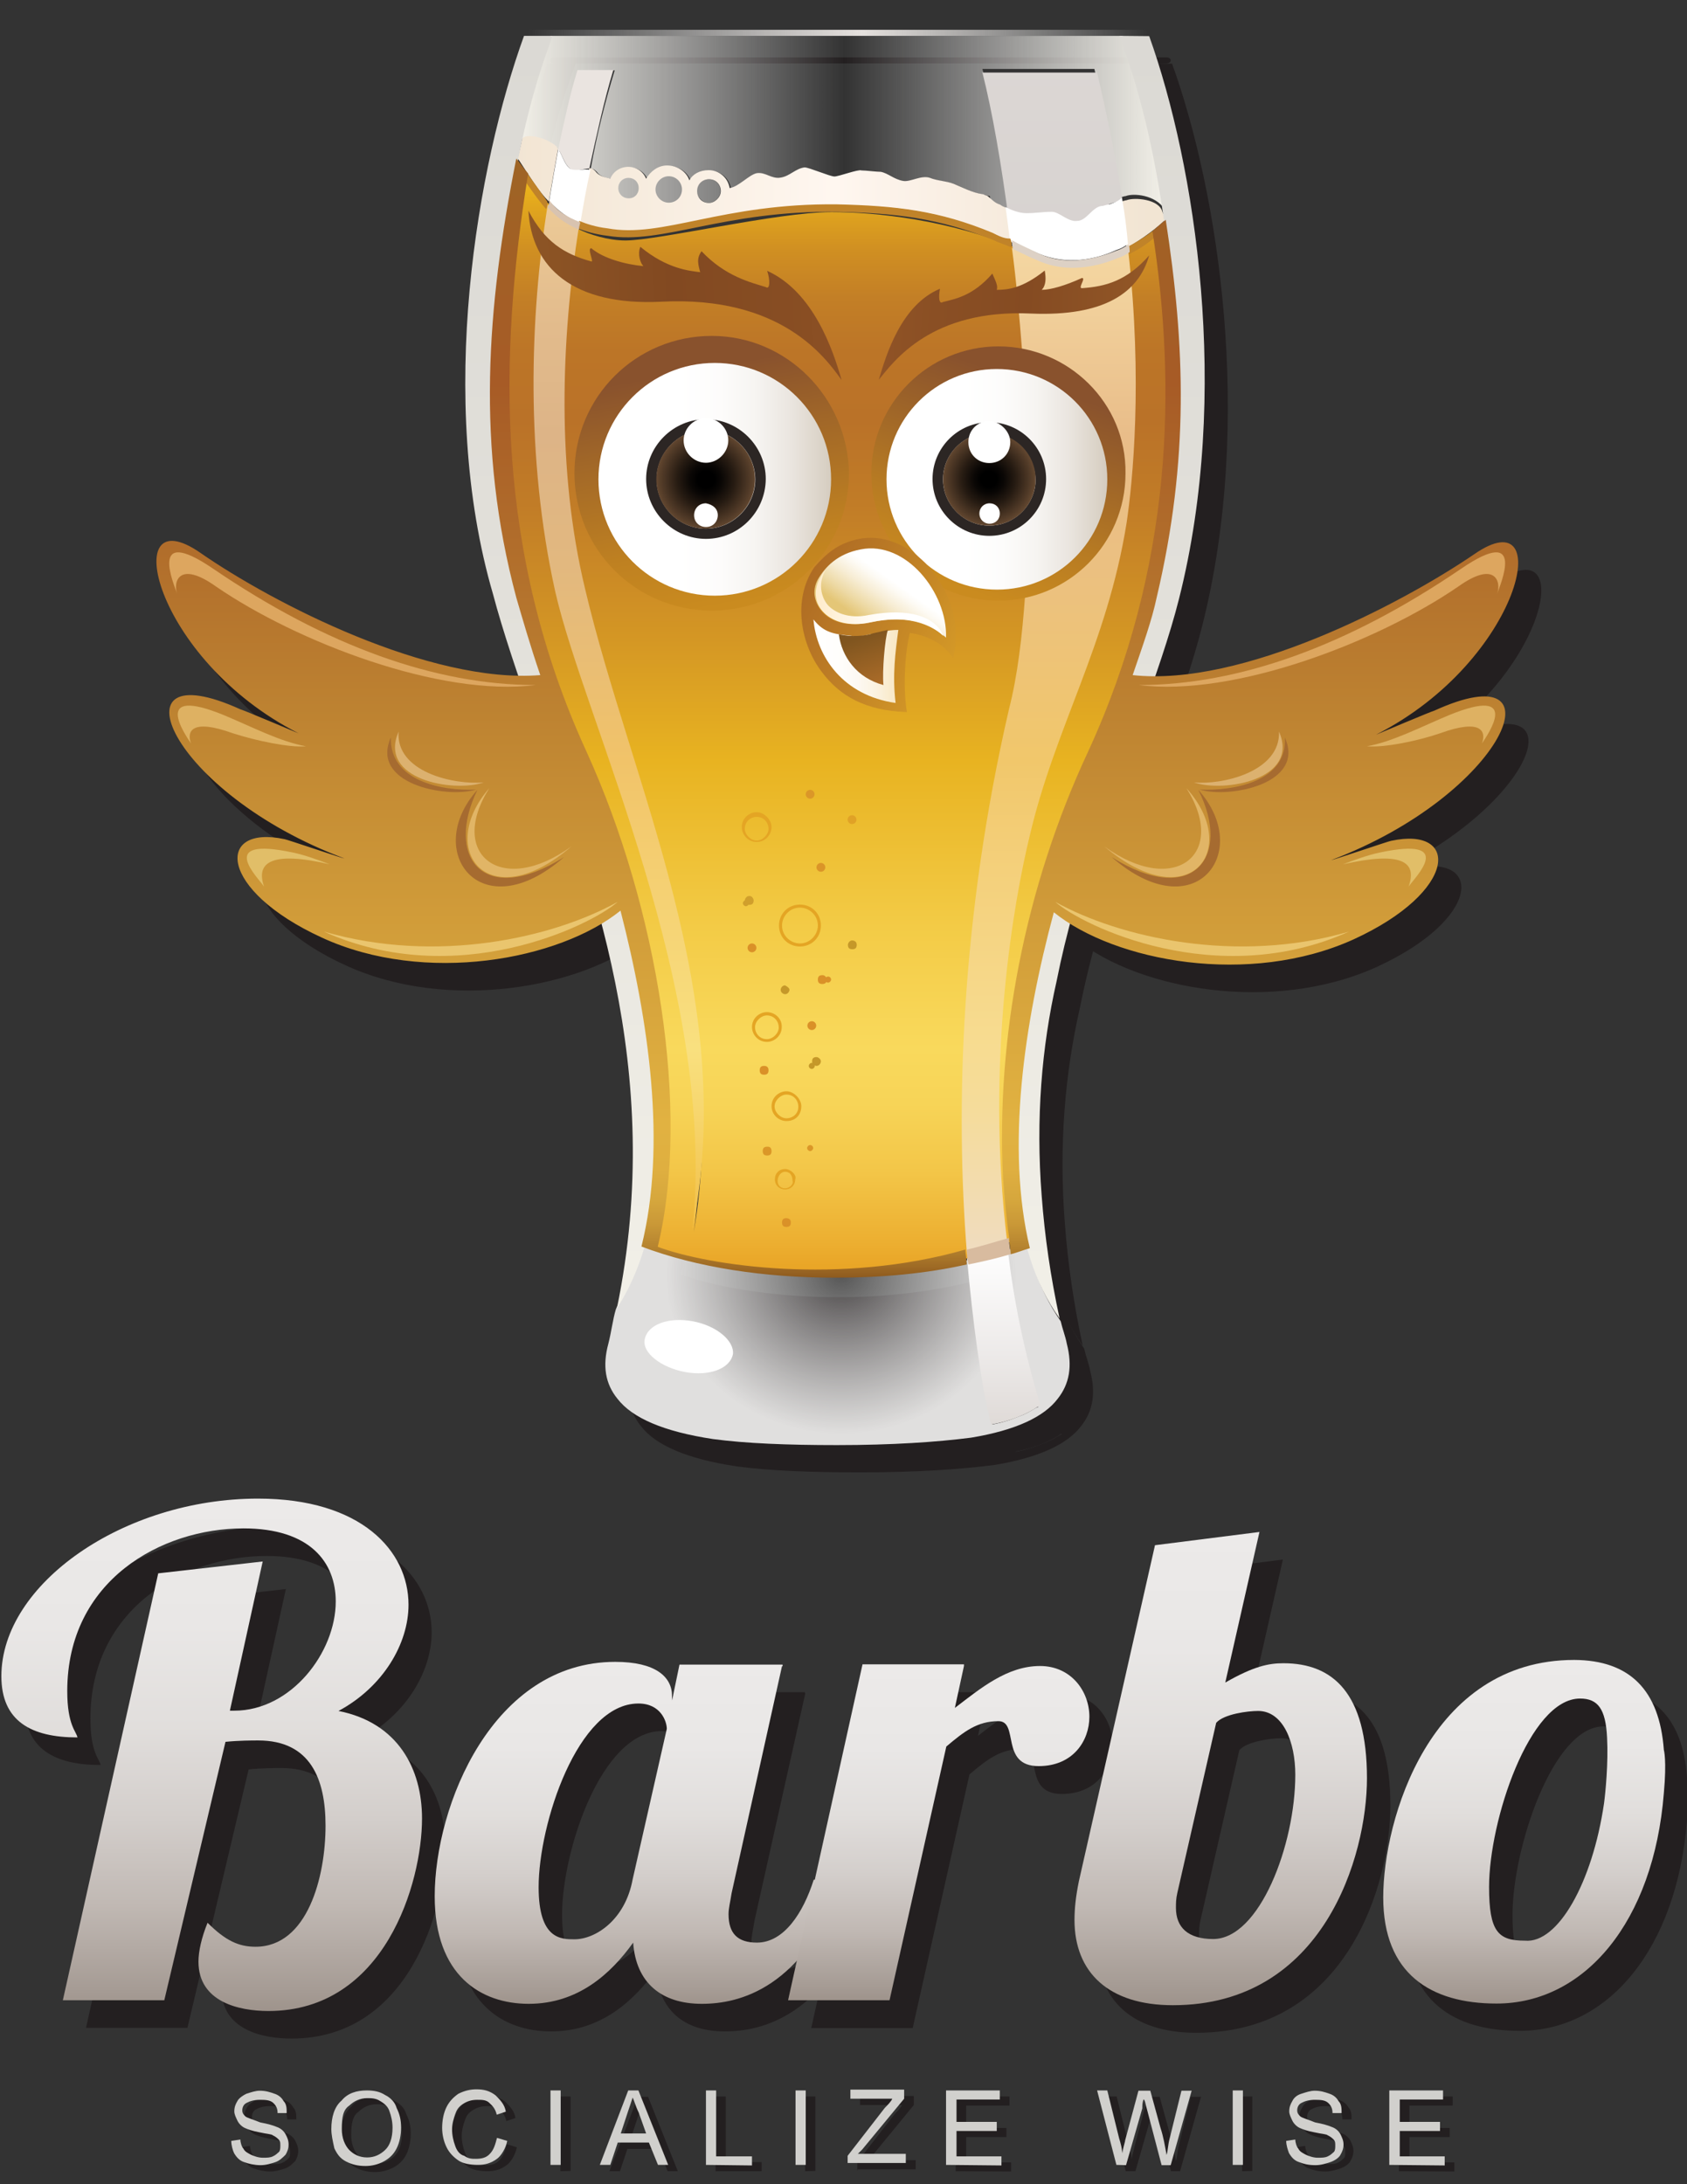 <?xml version="1.0" encoding="utf-8"?>
<!-- Generator: Adobe Illustrator 17.1.0, SVG Export Plug-In . SVG Version: 6.00 Build 0)  -->
<!DOCTYPE svg PUBLIC "-//W3C//DTD SVG 1.1//EN" "http://www.w3.org/Graphics/SVG/1.1/DTD/svg11.dtd">
<svg version="1.1" id="Layer_1" xmlns="http://www.w3.org/2000/svg" xmlns:xlink="http://www.w3.org/1999/xlink" x="0px" y="0px"
	 viewBox="0 0 612 792" enable-background="new 0 0 612 792" xml:space="preserve">
<rect x="0" y="0" width="612" height="792" fill="#333333" stroke="none"/>
<g>
	<g>
		<path fill="#231F20" d="M87.4,778.6l3.3-0.5c0,1.1,0.5,2.7,1.1,3.3c0.5,1.1,1.6,1.6,2.7,2.2c1.1,0.5,2.7,1.1,4.3,1.1
			c1.6,0,2.7,0,3.7-0.5c1.1-0.5,1.6-1.1,2.2-1.6c0.6-0.5,0.5-1.6,0.5-2.2c0-1.1,0-1.6-0.5-2.2c-0.5-0.5-1.1-1.1-2.2-1.6
			c-0.5-0.5-2.2-0.5-4.8-1.1c-2.7-0.5-4.3-1.1-5.4-1.6s-2.2-1.6-2.7-2.7c-0.5-1.1-1.1-2.2-1.1-3.3c0-1.6,0.5-2.7,1.1-3.7
			c0.5-1.1,2.2-2.2,3.3-2.7c1.6-0.5,3.3-1.1,4.8-1.1c2.2,0,3.7,0.5,5.4,1.1c1.6,0.5,2.7,1.6,3.3,2.7c1.1,1.1,1.1,2.7,1.1,4.3h-3.3
			c0-1.6-0.5-2.7-1.6-3.7s-2.7-1.1-4.8-1.1c-2.2,0-3.7,0.5-4.8,1.1c-1.1,0.5-1.6,1.6-1.6,2.7c0,1.1,0.5,1.6,1.1,2.2
			c0.5,0.5,2.7,1.1,5.4,2.2c2.7,0.5,4.8,1.1,5.9,1.6c1.6,0.5,2.7,1.6,3.3,2.7c0.5,1.1,1.1,2.2,1.1,3.7s-0.5,2.7-1.1,3.7
			c-1.1,1.1-2.2,2.2-3.7,2.7c-1.6,0.5-3.3,1.1-5.4,1.1s-4.3-0.5-5.9-1.1c-1.6-0.5-2.7-1.6-3.7-3.3C88,781.8,87.4,780.2,87.4,778.6z"
			/>
		<path fill="#231F20" d="M123.7,774.2c0-4.3,1.1-8.1,3.7-10.3c2.2-2.7,5.4-3.7,9.2-3.7c2.7,0,4.8,0.5,6.5,1.6
			c2.2,1.1,3.7,2.7,4.3,4.8c1.1,2.2,1.6,4.3,1.6,7s-0.5,5.4-1.6,7.6c-1.1,2.2-2.7,3.7-4.8,4.8c-2.2,1.1-4.3,1.6-6.5,1.6
			c-2.7,0-4.8-0.5-7-1.6c-2.2-1.1-3.3-2.7-4.3-4.8C124.2,778.6,123.7,776.4,123.7,774.2z M127.4,774.2c0,3.3,1.1,5.9,2.7,7.6
			c1.6,1.6,3.7,2.7,6.5,2.7c2.7,0,4.8-1.1,6.5-2.7c1.6-1.6,2.7-4.3,2.7-8.1c0-2.2-0.5-4.3-1.1-5.9c-0.5-1.6-1.6-2.7-3.3-3.7
			c-1.6-1.1-3.3-1.1-4.8-1.1c-2.7,0-4.8,1.1-6.5,2.7C128,767.1,127.4,769.9,127.4,774.2z"/>
		<path fill="#231F20" d="M183.8,777.5l3.7,1.1c-0.5,2.7-2.2,5.4-3.7,6.5c-2.2,1.6-4.3,2.2-7,2.2s-5.4-0.5-7-1.6
			c-1.6-1.1-3.3-2.7-4.3-4.8c-1.1-2.2-1.6-4.8-1.6-7c0-2.7,0.5-5.4,1.6-7.6c1.1-2.2,2.7-3.7,4.3-4.8c2.2-1.1,4.3-1.6,6.5-1.6
			c2.7,0,4.8,0.5,7,2.2c1.6,1.6,3.3,3.3,3.7,5.9l-3.3,1.1c-0.5-2.2-1.6-3.3-2.7-4.3c-1.1-1.1-2.7-1.1-4.3-1.1
			c-2.2,0-3.7,0.5-5.4,1.6s-2.2,2.2-2.7,3.7s-1.1,3.3-1.1,5.4c0,2.2,0.5,4.3,1.1,5.9c0.5,1.6,1.6,3.3,3.3,3.7
			c1.6,1.1,2.7,1.1,4.3,1.1c2.2,0,3.7-0.5,4.8-1.6C182.7,781.8,183.3,779.7,183.8,777.5z"/>
		<path fill="#231F20" d="M203.3,787.3v-27.1h3.7v27L203.3,787.3L203.3,787.3z"/>
		<path fill="#231F20" d="M221.1,787.3l10.3-27h3.7l10.8,27h-3.7l-3.3-8.1h-11.3l-2.7,8.1H221.1z M228.7,775.8h9.2l-2.7-7.6
			c-1.1-2.2-1.6-4.3-2.2-5.4c-0.5,1.6-1.1,3.3-1.6,4.8L228.7,775.8z"/>
		<path fill="#231F20" d="M259.6,787.3v-27.1h3.7V784h13v3.3H259.6z"/>
		<path fill="#231F20" d="M292.1,787.3v-27.1h3.7v27L292.1,787.3L292.1,787.3z"/>
		<path fill="#231F20" d="M311,787.3V784l13.5-17.4c1.1-1.1,2.2-2.2,2.7-3.3H312v-3.3h19.5v3.3l-15.1,18.4l-1.6,1.6h17.4v3.3h-21.1
			L311,787.3L311,787.3z"/>
		<path fill="#231F20" d="M346.7,787.3v-27.1h19.5v3.3h-15.7v8.1h14.6v3.3h-14.6v9.2h16.3v3.3L346.7,787.3L346.7,787.3z"/>
		<path fill="#231F20" d="M408.4,787.3l-7-27.1h3.7l4.3,17.4c0.5,1.6,1.1,3.7,1.1,5.4c0.5-2.7,1.1-4.3,1.1-4.8l4.8-17.9h4.3
			l3.7,13.5c1.1,3.3,1.6,6.5,2.2,9.8c0.5-1.6,0.5-3.7,1.1-5.9l4.3-17.4h3.7l-7.6,27h-3.3l-5.4-20.6c-0.5-1.6-0.5-2.7-1.1-3.3
			c-0.5,1.1-0.5,2.2-0.5,3.3l-5.9,20.6L408.4,787.3L408.4,787.3z"/>
		<path fill="#231F20" d="M450.6,787.3v-27.1h3.7v27L450.6,787.3L450.6,787.3z"/>
		<path fill="#231F20" d="M470.2,778.6l3.3-0.5c0,1.1,0.5,2.7,1.1,3.3c0.5,1.1,1.6,1.6,2.7,2.2c1.1,0.5,2.7,1.1,4.3,1.1
			c1.6,0,2.7,0,3.7-0.5c1.1-0.5,1.6-1.1,2.2-1.6c0.6-0.5,0.5-1.6,0.5-2.2c0-1.1,0-1.6-0.5-2.2c-0.5-0.5-1.1-1.1-2.2-1.6
			c-0.5-0.5-2.2-0.5-4.8-1.1c-2.7-0.5-4.3-1.1-5.4-1.6c-1.1-0.5-2.2-1.6-2.7-2.7c-0.5-1.1-1.1-2.2-1.1-3.3c0-1.6,0.5-2.7,1.1-3.7
			c0.5-1.1,1.6-2.2,3.3-2.7s3.3-1.1,4.8-1.1c2.2,0,3.7,0.5,5.4,1.1c1.6,0.5,2.7,1.6,3.3,2.7c1.1,1.1,1.1,2.7,1.1,4.3h-3.3
			c0-1.6-0.5-2.7-1.6-3.7s-2.7-1.1-4.8-1.1c-2.2,0-3.7,0.5-4.8,1.1c-1.1,0.5-1.6,1.6-1.6,2.7c0,1.1,0.5,1.6,1.1,2.2
			c0.5,0.5,2.7,1.1,5.4,2.2c2.7,0.5,4.8,1.1,5.9,1.6c1.6,0.5,2.7,1.6,3.3,2.7c0.5,1.1,1.1,2.2,1.1,3.7s-0.5,2.7-1.1,3.7
			c-0.5,1.1-2.2,2.2-3.7,2.7c-1.6,0.5-3.3,1.1-5.4,1.1c-2.7,0-4.3-0.5-5.9-1.1c-1.6-0.5-2.7-1.6-3.7-3.3
			C470.7,781.8,470.2,780.2,470.2,778.6z"/>
		<path fill="#231F20" d="M507.5,787.3v-27.1H527v3.3h-15.7v8.1h14.6v3.3h-14.6v9.2h16.3v3.3L507.5,787.3L507.5,787.3z"/>
	</g>
	<g>
		<path fill="#231F20" d="M103.7,576.2l-11.9,54.1h1.6c20.6,0,36.8-21.1,36.8-39.6c0-14.1-9.2-26.5-33.5-26.5
			c-29.8,0-63.9,18.9-63.9,59c0,12.4,3.3,14.6,3.7,16.8c-16.8,0-27.6-5.9-27.6-22.2c0-33.5,44.4-64.4,93.1-64.4
			c37.4,0,54.6,18.9,54.6,38.5c0,14.1-9.2,29.8-25.4,38.5c21.7,4.3,30.3,21.1,30.3,39c0,23.3-13.5,69.8-55.7,69.8
			c-10.8,0-25.4-3.3-25.4-17.9c0-3.7,1.1-8.7,3.3-14.1c6.5,6.5,11.3,8.7,17.4,8.7c18.9,0,25.4-25.4,25.4-43.9
			c0-16.8-5.4-30.9-24.4-30.9c-2.2,0-7,0-11.9,0.5l-22.2,93.7H31.2l34.6-154.8L103.7,576.2z"/>
		<path fill="#231F20" d="M292.1,614.2l-18.4,82.3c-0.5,3.3-1.1,5.4-1.1,7.6c0,7,3.3,10.3,10.3,10.3c9.8,0,16.8-10.8,20.6-22.8h10.8
			c-14.6,39.6-37.9,45-51.4,45c-14.6,0-23.9-7.6-24.9-22.2c-8.3,11.3-20.1,22.2-38.1,22.2c-17.4,0-34.1-10.3-34.1-39
			c0-33,21.1-85,65.5-85c14.6,0,20.6,5.4,20.6,12.4v1.6l2.7-13h37.4L292.1,614.2L292.1,614.2z M203.9,694.3c0,18.9,8.1,18.9,13,18.9
			c7.6,0,18.4-7,21.1-21.7l12.4-54.6c0-2.7-2.2-9.2-10.3-9.2C218,627.7,203.9,671.5,203.9,694.3z"/>
		<path fill="#231F20" d="M358.1,614.2l-3.3,15.2c9.2-7,18.9-15.2,30.9-15.2c11.3,0,17.9,9.2,17.9,18.4c0,8.7-5.9,17.9-18.4,17.9
			c-14.1,0-7-16.3-14.6-16.3s-12.4,3.7-18.9,9.2l-20.6,92h-36.8l27-121.8H358L358.1,614.2L358.1,614.2z"/>
		<path fill="#231F20" d="M427.5,570.3l37.9-4.8l-12.4,54.6c10.3-5.9,15.7-7,21.1-7c17.9,0,30.3,10.8,30.3,41.7
			c0,28.1-15.7,82.3-70.4,82.3c-23.3,0-35.7-11.9-35.7-30.9c0-4.3,0.5-8.7,1.6-14.1L427.5,570.3z M464.8,630.3
			c-3.7,0-12.4,1.1-15.2,4.3l-14.1,61.7c-0.5,2.2-0.5,3.7-0.5,5.4c0,7,4.3,11.3,13.5,11.3c16.8,0,29.8-34.1,29.8-59.6
			C478.4,641.8,474,630.3,464.8,630.3z"/>
		<path fill="#231F20" d="M612,644.4c0,0,1.1,3.7,0,15.7c-3.7,46.6-28.7,76.3-60.7,76.3c-23.9,0-41.1-10.8-41.1-38.5
			c0-28.1,16.8-86.1,69.3-86.1C599.6,612,610.4,622.7,612,644.4z M590.4,664c0.5-3.7,1.6-14.6,1.1-23.9c-0.5-10.3-3.3-14.1-9.8-14.1
			c-18.4,0-33,44.4-33,68.3c0,16.3,3.3,19.5,13,19.5C573.6,714.9,586.1,692.6,590.4,664z"/>
	</g>
	<g>
		<g id="top_1_" display="none">
			<path display="inline" fill="#231F20" d="M416,80.9c-0.5,0-1.6,0.5-2.2,0.5c-2.2-15.2-5.4-30.9-9.2-47.1h-40.6
				c3.7,14.6,5.9,29.2,9.2,50.9c-3.3-2.2-5.9-0.5-6.5-4.8c-0.5-0.5-1.6-0.5-2.2-0.5c-3.3-0.5-7.6-3.3-10.3-3.7
				c-3.3-1.1-5.9-1.1-9.2-2.2c-3.3-1.1-7,2.2-9.8,1.1c-3.3-0.5-4.8-3.3-8.1-3.3c-1.6-0.5-5.4-0.5-7-0.5s-8.7,2.2-9.8,2.2
				c-1.6,0-9.2-3.3-10.8-3.3c-3.3,0.5-5.9,3.3-8.7,3.7c-2.7,0.5-5.4-2.2-8.7-1.6c-2.7,0.5-6.5,4.8-9.8,5.4c-0.5-3.7-3.7-6.5-7.6-6.5
				c-2.7,0-5.4,1.6-7,3.7c-1.1-3.3-4.3-5.4-8.1-5.4c-3.3,0-6.5,1.6-7.6,4.8c-2.7-3.3-5.4-4.8-8.1-4.8s-5.4,1.6-7,4.3
				c-0.5,0-3.7-0.5-5.4-2.7c-0.5-1.1-1.6-1.1-2.2-1.6c2.7-13,5.4-24.9,8.7-36.3h-13c-2.7,8.7-4.8,18.9-7,29.2c0,0-0.5-1.1-1.1-1.1
				c-3.7-3.3-11.9-4.8-13-2.7c3.3-15.2,11.3-37.9,11.3-37.9h209c0,0,13.5,37.9,15.7,65C426.9,80.4,418.8,79.8,416,80.9z M263.4,73.9
				c-2.2,0-4.3,2.2-4.3,4.3c0,2.2,2.2,4.3,4.3,4.3c2.2,0,4.3-2.2,4.3-4.3C267.8,75.4,266.1,73.9,263.4,73.9z M253.7,77.1
				c0,2.7-2.2,5.4-5.4,5.4c-2.7,0-5.4-2.2-5.4-5.4c0-2.7,2.2-5.4,5.4-5.4S253.7,73.9,253.7,77.1z M238,76.5c0,2.2-1.6,4.3-4.3,4.3
				c-2.2,0-4.3-1.6-4.3-4.3c0-2.2,1.6-4.3,4.3-4.3S238,74.4,238,76.5z"/>
			<path display="inline" fill="#231F20" d="M240.7,78.2c0,2.2-1.6,4.3-4.3,4.3c-2.2,0-4.3-1.6-4.3-4.3c0-2.2,1.6-4.3,4.3-4.3
				C238.5,73.9,240.7,75.4,240.7,78.2z M250.9,73.3c-2.7,0-5.4,2.2-5.4,5.4c0,2.7,2.2,5.4,5.4,5.4c2.7,0,5.4-2.2,5.4-5.4
				C255.9,75.4,253.7,73.3,250.9,73.3z M415.5,23H208.2c-1.1,2.7-8.7,23.3-10.8,37.9c1.1-2.2,9.2-1.1,13,2.7c0,0,0.5,1.1,1.1,1.1
				c2.2-10.8,4.3-20.6,7-29.2h13c-3.3,10.8-6.5,23.3-8.7,35.7c1.1,0,1.6,0.5,2.2,1.1c1.6,2.2,4.3,2.2,5.4,2.7
				c1.1-2.7,3.7-4.3,6.5-4.3c2.7,0,5.4,1.6,6.5,4.3c1.6-2.7,4.3-4.8,7.6-4.8c3.7,0,7,2.2,8.1,5.4c1.1-2.2,3.7-3.7,7-3.7
				c3.7,0,7,2.7,7.6,6.5c3.3-0.5,7-4.8,9.8-5.4c3.3-0.5,5.4,2.2,8.7,1.6c3.3-0.5,5.4-3.3,8.7-3.7c1.6,0,9.2,3.3,10.8,3.3
				s8.7-2.7,9.8-2.2c1.6,0,5.4,0,7,0.5c2.7,0.5,4.8,2.7,8.1,3.3c2.7,0.5,6.5-2.2,9.8-1.1c2.7,1.1,5.9,1.1,8.7,2.2
				c2.7,1.1,7,3.3,10.3,3.7c0.5,0,1.6,0.5,2.2,0.5c0.5,4.3,3.3,2.7,6.5,4.8c-2.7-21.7-5.4-36.3-9.2-50.9h40.6
				c4.3,16.3,7,32,9.2,46.6c0.5,0,1.6-0.5,2.2-0.5c2.7-1.1,10.8-0.5,14.1,4.8C429,61.4,416,25.6,415.5,23z M265.6,75
				c-2.2,0-4.3,1.6-4.3,4.3c0,2.2,2.2,4.3,4.3,4.3s4.3-2.2,4.3-4.3S268.3,75,265.6,75z"/>
			<path display="inline" fill="#231F20" d="M364.6,36c3.7,14.6,7,33.5,9.8,55.2c4.3,2.7,9.8,3.7,9.8,3.7
				c4.3,16.8,24.4-2.2,26.5-10.8c1.6-0.5,3.3-1.1,4.8-1.1c-2.2-14.6-5.4-30.3-9.2-46.6h-41.7V36z"/>
			<path display="inline" fill="#231F20" d="M218,35.4c-2.7,8.7-4.8,18.4-7,28.7c1.6,2.2,2.2,5.4,4.3,7c1.6,1.6,4.8,0,7,0
				c2.7-12.4,5.4-24.9,8.7-35.7C230.9,35.4,218,35.4,218,35.4z"/>
		</g>
		<g id="owl_body_1_" display="none">
			<path display="inline" fill="#231F20" d="M360.9,465.8c-16.8,4.3-37.4,6.5-56.3,6.5c-46.6-2.7-59.6-9.8-59.6-9.8
				c10.8-52.5,0.5-122.3-24.9-179.2c-36.3-78.5-30.3-153.8-21.1-210.1c0,0,4.3,6.5,9.8,11.9c-6.5,40.6-8.1,90.9,2.7,140.3
				c10.8,47.6,60.7,148.8,48.7,231.2c14.1-83.3-23.3-161.4-40-232.8c-10.3-42.8-8.7-89.9-2.2-131c4.3,2.2,11.3,4.3,17.4,4.3
				c11.9,0,55.2-10.3,74.7-10.3c15.7,0,42.8,2.7,68.3,13.5c6.5,55.2,8.7,122.9-1.6,167.9C358.7,342.3,356.6,412.2,360.9,465.8z
				 M427.5,95.5L427.5,95.5L427.5,95.5c0-0.5,0-0.5,0-0.5s-5.4,3.3-10.8,5.9c4.8,47.6,1.6,83.9-0.5,98.5
				c-7,44.4-25.9,74.2-35.2,113.7c-5.4,21.7-16.3,80.7-8.1,147.7c0.5,0,2.2-0.5,2.2-0.5l1.1-0.5v-1.1
				c-8.7-53.1,2.2-119.1,28.7-175.4C430.7,226.5,438.2,165.3,427.5,95.5z"/>
			<path display="inline" fill="#231F20" d="M417.7,100.9c-5.4,2.7-12.4,5.4-19.5,5.4c-4.3,0-10.8-1.1-14.6-2.7
				c-2.7-1.6-5.4-2.7-8.1-3.7c1.6,11.9,2.7,24.9,3.7,37.4c21.1,3.7,36.8,22.2,36.8,44.4c0,21.7-15.7,40-35.7,43.9
				c-1.1,15.2-2.7,29.2-5.9,41.7c-17.4,75.3-19.5,144-15.2,197.6c4.8-1.6,10.3-2.7,14.6-4.3c-8.1-66.6,2.7-125.1,8.1-147.3
				c9.2-39.6,28.1-69.3,35.2-113.7C419.3,184.8,423.1,148,417.7,100.9z"/>
			<path display="inline" fill="#231F20" d="M209.8,224.4c10.8,47.6,59,144,49.8,231.7c16.8-85-22.2-161.4-39-232.8
				c-10.3-42.8-8.7-89.9-2.2-131c-4.8-2.2-8.1-5.4-11.3-8.1C200.6,124.8,198.9,175.7,209.8,224.4z"/>
		</g>
		<g id="foam_1_" display="none">
			<path display="inline" fill="#231F20" d="M210.4,63l0.5,1.1c-1.1,5.9-2.2,12.4-3.3,18.9c-3.7-3.7-7-9.2-11.3-15.7
				c0.5-2.2,1.1-4.3,1.6-7C198.9,58.2,206.5,59.8,210.4,63z M431.2,89.6c0-0.5-1.1-2.7-1.1-2.7c-1.1-4.8-10.3-5.4-13-4.3
				c-0.5,0-1.6,0.5-2.2,0.5c0.5,2.2,1.1,8.1,2.2,16.8C423.1,96.6,428.6,92.2,431.2,89.6z M374.4,85.8c0.5,3.7,1.1,8.1,1.6,12.4
				c-2.2-1.1-4.8-2.2-7-3.3l0,0c-19.5-8.1-35.7-10.3-56.8-10.3c-41.7-0.5-62.8,12.4-82.8,8.7c-4.3-0.5-7.6-1.6-10.8-2.7
				c1.1-6.5,2.2-13,3.7-19.5c1.1,0,1.6,0.5,2.2,1.1c1.6,2.2,4.3,2.2,5.4,2.7c1.1-2.7,3.7-4.3,6.5-4.3s5.4,1.6,6.5,4.3
				c1.6-2.7,4.3-4.8,7.6-4.8c3.7,0,7,2.2,8.1,5.4c1.1-2.2,3.7-3.7,7-3.7c3.7,0,7,2.7,7.6,6.5c3.3-0.5,7-4.8,9.8-5.4
				c3.3-0.5,5.4,2.2,8.7,1.6c3.3-0.5,5.4-3.3,8.7-3.7c1.6,0,9.2,3.3,10.8,3.3s8.7-2.7,9.8-2.2c1.6,0,5.4,0.5,7,0.5
				c2.7,0.5,4.8,2.7,8.1,3.3c2.7,0.5,6.5-2.2,9.8-1.1c2.7,1.1,5.9,1.1,8.7,2.2c2.7,1.1,7,3.3,10.3,3.7c0.5,0,1.1,0.5,1.6,0.5l0,0
				l0,0l0,0l0,0c1.6,1.1,2.7,2.7,4.8,3.3C372.7,85.2,373.8,85.2,374.4,85.8z M240.2,78.2c0-2.2-1.6-3.7-3.7-3.7s-3.7,1.6-3.7,3.7
				c0,2.2,1.6,3.7,3.7,3.7C238.5,82,240.2,80.4,240.2,78.2z M255.9,78.7c0-2.7-2.2-4.8-4.8-4.8c-2.7,0-4.8,2.2-4.8,4.8
				c0,2.7,2.2,4.8,4.8,4.8C253.7,83.6,255.9,81.5,255.9,78.7z M269.9,79.3c0-2.2-1.6-4.3-4.3-4.3c-2.2,0-4.3,1.6-4.3,4.3
				c0,2.2,1.6,4.3,4.3,4.3C267.8,83.6,269.9,81.5,269.9,79.3z"/>
			<path display="inline" fill="#231F20" d="M410.7,84.1L410.7,84.1c-1.1,0-1.6,0.5-2.7,0.5c-3.3,0.5-5.4,5.4-8.7,5.4
				c-3.3,0.5-6.5-3.3-9.2-3.3c-3.3,0-5.9,0.5-9.2,0.5c-2.7,0-5.4-1.1-7.6-2.2c0.5,3.7,1.1,8.1,1.6,12.4c2.7,1.1,5.4,2.7,8.7,3.7
				c9.8,4.8,20.6,3.7,29.8-0.5l0,0c1.6-0.5,2.7-1.1,4.3-2.2c-0.5-5.4-1.1-10.8-2.2-16.8C413.9,83,412.3,83.6,410.7,84.1z"/>
			<path display="inline" fill="#231F20" d="M215.2,71.1c-2.2-1.6-2.7-4.8-4.3-7c-1.1,5.9-2.2,12.4-3.3,18.9
				c3.3,3.3,6.5,5.9,11.3,8.1c1.1-6.5,2.2-13,3.7-19.5C220.1,71.1,216.9,72.2,215.2,71.1z"/>
		</g>
		<g id="line_1_" display="none">
			<path display="inline" fill="#231F20" d="M195.8,67.4c4.8,6.5,8.1,11.3,11.3,15.7c0,1.1,0,1.6-0.5,2.7
				c-3.3-3.7-6.5-8.7-11.3-15.2v-3.3L195.8,67.4L195.8,67.4z M368.4,94.4c-19.5-8.1-35.2-9.8-56.3-10.3
				c-41.7-0.5-63.3,12.4-83.3,8.7c-4.3-0.5-7.6-1.6-10.3-2.7c0,1.1-0.5,2.2-0.5,2.7c2.7,1.1,6.5,2.2,10.8,2.7
				c20,3.3,41.7-9.2,83.3-8.7C333.3,87.3,349,89,369,97c2.2,1.1,4.3,1.6,6.5,2.7c0-1.1,0-2.2-0.5-3.3
				C372.7,96.6,370.6,95.5,368.4,94.4z M417.7,99.3c0,1.1,0,2.2,0.5,2.7c5.4-2.7,9.2-5.9,11.3-8.1v-2.7
				C427.5,93.3,423.1,96.6,417.7,99.3z"/>
			<path display="inline" fill="#231F20" d="M413.4,100.9c-9.2,3.7-20,5.4-29.2,0.5c-3.3-1.6-5.9-2.7-8.7-4.3c0,1.1,0,2.2,0.5,3.3
				c2.7,1.1,5.4,2.7,8.1,3.7c9.8,4.8,20.6,3.3,29.8-0.5c1.6-0.5,2.7-1.1,4.3-2.2c0-1.1,0-2.2-0.5-2.7
				C416,99.8,414.9,100.4,413.4,100.9z"/>
			<path display="inline" fill="#231F20" d="M207.6,82.5c0,1.1,0,1.6-0.5,2.7c3.3,3.7,6.5,5.9,11.3,8.1c0-1.1,0.5-2.2,0.5-2.7
				C213.6,88.5,210.4,86.3,207.6,82.5z"/>
		</g>
		<g id="bottom_1_">
			<path fill="#231F20" d="M377.7,523.7c-5.4,2.2-9.2,2.7-9.2,2.7c-3.7-16.3-7-36.3-8.7-59.6c-37.9,9.2-88.3,7-118.1-5.4
				c-2.7,9.8-9.8,22.8-9.8,23.3c-1.1,3.7-1.6,8.1-2.7,12.4c-2.2,8.1-1.1,14.6,3.3,20c5.4,7,16.8,11.9,34.6,14.6
				c11.9,1.6,27,2.2,45,2.2c20,0,36.3-1.1,48.7-2.7c16.3-2.7,26.5-7.6,31.4-14.1c4.3-5.4,5.4-11.9,3.3-20c-0.5-2.7-1.6-5.4-2.2-8.1
				c-3.3-4.8-8.7-13.5-12.4-28.7c-2.2,1.1-5.4,2.2-7.6,3.3c2.2,18.4,5.9,37.4,11.9,56.8C385.3,519.4,382.5,522.1,377.7,523.7z
				 M256.9,507c-8.1-1.6-14.6-6.5-14.1-11.3c0.5-4.8,8.1-7.6,16.3-5.9c8.1,1.6,14.6,6.5,14.1,11.3C272.6,505.9,265,508.5,256.9,507z
				"/>
			<path fill="#231F20" d="M359.2,466.3c2.2,23.3,4.8,43.9,8.7,60.1c0,0,4.3-0.5,9.8-2.7c4.3-1.6,8.1-4.3,8.1-4.3
				c-5.9-19.5-9.8-38.5-11.9-57.4C373.8,462.6,359.2,466.3,359.2,466.3z"/>
			<path fill="#231F20" d="M256.9,507.4c8.7,1.6,16.3-1.1,17.4-6.5c0.5-4.8-5.9-10.3-14.6-11.9c-8.7-1.6-16.3,1.1-17.4,6.5
				C241.3,500.4,248.3,505.9,256.9,507.4z"/>
		</g>
		<g id="edge_1_">
			<path id="edge_3_" display="none" fill="#231F20" d="M197.4,21.3h8.7l-1.1,3.3c-16.8,45.5-27.6,128.3-11.3,201.9
				c2.7,12.4,8.1,28.1,15.2,46.1c21.7,56.3,56.3,158.6,20.6,213.3c17.9-87.2-8.7-159.2-27.6-212.3c-6.5-17.9-12.4-33.5-15.2-47.1
				C170.3,151.8,180.6,67.9,197.4,21.3z M413.4,21.3l1.1,3.3c16.8,45.5,27,127.7,11.3,201.9c-2.7,12.4-8.1,28.7-15.2,47.1
				c-21.7,58.5-56.3,164.6-18.9,216.6c-3.3-15.2-5.4-30.3-6.5-44.4c-2.2-28.1,0-54.6,5.4-78.5c7-35.2,18.4-66.6,28.1-93.1
				c6.5-18.4,12.4-34.1,15.2-47.1c16.3-74.7,5.4-158.6-11.3-205.7C422.5,21.3,413.4,21.3,413.4,21.3z"/>
			<path id="edge_2_" fill="#231F20" d="M198.5,23h10.3l-1.1,3.3c-16.8,45-27,127.2-11.3,200.3c2.7,12.4,8.1,27.6,15.2,46.1
				c21.1,55.7,55.7,157.5,20.6,211.7c17.9-86.6-9.8-158.1-29.2-210.6c-6.5-17.9-12.4-35.7-15.7-48.2
				C166.5,154.5,181.7,69.5,198.5,23z M414.5,23l1.1,3.3c16.8,45,27,127.2,11.3,200.3c-2.7,12.4-8.1,28.1-15.2,46.6
				C390,331,356,436.6,392.8,488c-3.3-15.2-5.4-29.8-6.5-44.4c-2.2-28.1,0-54.1,5.4-77.9c7-35.2,19.5-66.1,29.2-92
				c6.5-17.9,11.9-33.5,15.2-46.6C455,152.5,442,69.6,425.2,23.1L414.5,23L414.5,23z"/>
			<path display="none" fill="#231F20" d="M422,21.3H198.5c-1.1,0-1.6-0.5-1.6-1.1c0-0.5,0.5-1.1,1.6-1.1H422c1.1,0,1.6,0.5,1.6,1.1
				C423.6,20.8,423.1,21.3,422,21.3L422,21.3z"/>
			<path fill="#231F20" d="M423.1,23H201.2c-1.1,0-1.6-0.5-1.6-1.1c0-0.5,0.5-1.1,1.6-1.1h221.9c1.1,0,1.6,0.5,1.6,1.1
				C424.7,22.4,424.2,23,423.1,23L423.1,23z"/>
		</g>
		<g id="wings_1_">
			<path fill="#231F20" d="M358.7,463.1c0,1.6,0.5,3.3,0.5,5.4l0,0c-14.6,3.3-30.9,4.8-47.6,4.8c-25.9,0-50.3-3.7-70.4-11.3
				c9.2-36.8,2.7-81.8-7.6-121.8c-22.2,17.9-70.9,27-108.3,9.8c-37.9-17.4-38.5-41.1-13.5-35.7c0.5,0,21.1,7,21.7,7
				c-63.9-23.9-85.5-75.7-37.9-54.1c0.5,0,21.1,8.7,21.1,8.7c-53.1-27-65.5-86.1-35.7-65.5c26.5,18.4,83.3,47.6,123.4,44.4
				c-3.7-10.8-6.5-20.6-8.7-28.1c-14.6-54.6-10.8-105,0-159.2c1.6,2.2,2.7,3.7,4.3,5.4c-10.8,66.6-11.9,137.5,21.1,209.5
				c25.9,56.8,37.9,130.5,25.9,179.7C265.6,469.1,313.3,476.1,358.7,463.1z M528.7,267.7c-0.5,0-21.1,8.7-21.1,8.7
				c53.1-27,65.5-86.1,35.7-65.5c-27,18.4-84.4,48.2-124,43.9c3.7-10.8,7-20,8.7-28.1c11.9-50.3,10.3-91.5,3.3-137
				c-2.7,2.2-4.3,3.7-4.8,4.3c8.7,55.7,7.6,121.2-23.3,188.4c-23.3,49.8-33.5,105-30.9,154.8c0.5,7,1.1,14.1,2.2,21.7l0,0l0,0
				c0,2.2,0.5,3.7,0.5,5.9l0,0c2.2-0.5,4.8-1.6,7-2.2c-8.7-36.3-2.2-81.2,8.7-121.8c22.2,17.9,70.9,27,108.8,9.8
				c37.9-17.4,38.5-41.1,13.5-35.7c-0.5,0-21.1,7-21.7,7C554.7,298,576.3,246,528.7,267.7z"/>
			<path fill="#231F20" d="M359.2,463.1C359.2,463.1,358.7,463.1,359.2,463.1c0,1.6,0,3.3,0.5,5.4c5.4-1.1,10.3-2.2,15.2-3.7
				c0-2.2-0.5-3.7-0.5-5.9C369,460.4,364.1,462,359.2,463.1z"/>
		</g>
		<g id="shine_wings_1_">
			<g>
				<path fill="#231F20" d="M443.2,296.4c12.4,24.4-2.2,42.8-31.4,24.4C442.1,347.3,463.2,318.6,443.2,296.4z"/>
				<path fill="#231F20" d="M181.7,296.4c-11.9,24.4,2.2,42.8,31.4,24.4C182.8,347.3,161.7,318.6,181.7,296.4z"/>
			</g>
			<g>
				<path fill="#231F20" d="M150.2,277.4c-7.6,16.8,20,22.2,30.9,18.9C168.7,296.9,149.7,293.1,150.2,277.4z"/>
				<path fill="#231F20" d="M474.5,277.4c7.6,16.8-20,22.2-30.9,18.9C456.2,296.9,475.6,293.1,474.5,277.4z"/>
			</g>
			<g>
				<path fill="#231F20" d="M438.8,295.8c15.2,23.9-4.3,39.6-29.8,21.1C439.9,342.9,458.8,318,438.8,295.8z"/>
				<path fill="#231F20" d="M186,295.8c-15.2,23.9,4.3,39.6,29.8,21.1C185.4,342.9,166.5,318,186,295.8z"/>
			</g>
			<g>
				<path fill="#231F20" d="M472.3,275.3c7.6,17.4-20,22.2-30.9,18.4C451.8,294.7,472.9,289.9,472.3,275.3z"/>
				<path fill="#231F20" d="M153,275.3c-7.6,17.4,20,22.2,30.9,18.4C173,294.7,151.9,289.9,153,275.3z"/>
			</g>
			<g>
				<path fill="#231F20" d="M391.2,336.9c9.8,8.7,58.5,32.4,106.6,10.8C457.3,359.7,414.5,349.9,391.2,336.9z"/>
				<path fill="#231F20" d="M232.6,336.9c-9.8,8.7-58.5,32.4-106.6,10.8C167.1,359.7,209.3,349.9,232.6,336.9z"/>
			</g>
			<g>
				<path fill="#231F20" d="M495.6,323.4c4.3-1.6,8.7-3.3,13.5-4.3c28.1-5.9,12.4,9.2,10.3,12.4
					C522.7,322.3,516.7,318.6,495.6,323.4z"/>
				<path fill="#231F20" d="M128,323.4c-4.3-1.6-8.7-3.3-13.5-4.3c-28.1-5.9-12.4,9.2-10.3,12.4C101,322.3,107.5,318.6,128,323.4z"
					/>
			</g>
			<g>
				<path fill="#231F20" d="M504.3,280.7c9.2-1.6,19.5-7,29.8-11.3c26.5-10.8,14.1,7,11.9,10.3c1.6-4.3,0-9.2-15.2-3.7
					C523.2,278.5,510.8,281.2,504.3,280.7z"/>
				<path fill="#231F20" d="M119.4,280.7c-9.2-1.6-19.5-7-29.8-11.3c-26.5-10.8-14.1,7-11.9,10.3c-1.6-4.3,0-9.2,15.2-3.7
					C101,278.5,113.4,281.2,119.4,280.7z"/>
			</g>
			<g>
				<path fill="#231F20" d="M421.5,258.4c36.3,0,75.7-14.1,117-42.2c23.9-16.3,14.1,5.9,13,9.2c1.6-4.3-0.5-12.4-14.1-2.7
					C508.1,242.7,456.2,262.7,421.5,258.4z"/>
				<path fill="#231F20" d="M202.8,258.4c-36.3,0-75.7-14.1-117-42.2c-23.9-16.3-14.1,5.9-13,9.2c-1.6-4.3,0.5-12.4,14.1-2.7
					C116.2,242.7,168.2,262.7,202.8,258.4z"/>
			</g>
		</g>
		<g id="face_1_">
			<g>
				<g>
					<path fill="#231F20" d="M370.6,135.6c-25.4,0-46.1,20.6-46.1,46.1s20.6,46.1,46.1,46.1s46.1-20.6,46.1-46.1
						C417.1,156.1,396,135.6,370.6,135.6z M370.6,222.7c-21.7,0-39-17.4-39-39s17.4-39,39-39c21.6,0,39,17.4,39,39
						S392.3,222.7,370.6,222.7z"/>
					<path fill="#231F20" d="M410.1,183.7c0,22.2-17.9,40-40,40s-40-17.9-40-40s17.9-40,40-40C392.3,143.7,410.1,161.6,410.1,183.7z
						"/>
					<path fill="#231F20" d="M367.3,204.4c-11.3,0-20.6-9.2-20.6-20.6c0-11.3,9.2-20.6,20.6-20.6c11.3,0,20.6,9.2,20.6,20.6
						C387.9,195.1,378.7,204.4,367.3,204.4L367.3,204.4z M367.3,167c-9.2,0-16.8,7.6-16.8,16.8s7.6,16.8,16.8,16.8
						c9.2,0,16.8-7.6,16.8-16.8C383.6,174.6,376,167,367.3,167L367.3,167z"/>
					<circle fill="#231F20" cx="367.3" cy="183.7" r="16.8"/>
					<path fill="#231F20" d="M374.9,170.2c0,4.3-3.3,7.6-7.6,7.6s-7.6-3.3-7.6-7.6s3.3-7.6,7.6-7.6
						C371.2,162.6,374.9,166.4,374.9,170.2z"/>
					<path fill="#231F20" d="M371.2,196.2c0,2.2-1.6,3.7-3.7,3.7c-2.2,0-3.7-1.6-3.7-3.7s1.6-3.7,3.7-3.7
						C369.5,192.4,371.2,194,371.2,196.2z"/>
				</g>
				<g>
					<path fill="#231F20" d="M266.7,131.8c-27.6,0-49.8,22.2-49.8,49.8s22.2,49.8,49.8,49.8s49.8-22.2,49.8-49.8
						C315.9,154,293.7,131.8,266.7,131.8z M267.8,225.5c-23.3,0-41.7-18.4-41.7-41.7c0-22.8,18.4-41.7,41.7-41.7
						c23.3,0,41.7,18.9,41.7,41.7C309.4,207,291.1,225.5,267.8,225.5z"/>
					<circle fill="#231F20" cx="267.8" cy="183.7" r="42.2"/>
					<path fill="#231F20" d="M264.5,205.4c-11.9,0-21.7-9.8-21.7-21.7s9.8-21.7,21.7-21.7c11.9,0,21.7,9.8,21.7,21.7
						C286.1,195.7,276.4,205.4,264.5,205.4L264.5,205.4z M264.5,165.9c-9.8,0-17.9,8.1-17.9,17.9c0,9.8,8.1,17.9,17.9,17.9
						c9.8,0,17.9-8.1,17.9-17.9C282.4,174,274.2,165.9,264.5,165.9L264.5,165.9z"/>
					<path fill="#231F20" d="M282.4,183.7c0,9.8-8.1,17.9-17.9,17.9c-9.8,0-17.9-8.1-17.9-17.9s8.1-17.9,17.9-17.9
						C274.2,165.9,282.4,174,282.4,183.7z"/>
					<path fill="#231F20" d="M272.6,169.6c0,4.3-3.7,8.1-8.1,8.1c-4.3,0-8.1-3.7-8.1-8.1s3.7-8.1,8.1-8.1
						C268.8,161.6,272.6,165.3,272.6,169.6z"/>
					<path fill="#231F20" d="M268.8,196.8c0,2.2-1.6,4.3-4.3,4.3c-2.2,0-4.3-1.6-4.3-4.3c0-2.2,1.6-4.3,4.3-4.3
						C267.2,192.9,268.8,194.6,268.8,196.8z"/>
				</g>
			</g>
			<g>
				<path fill="#231F20" d="M344,214c-7-7-15.7-10.3-23.9-8.7c-8.1,1.6-12.4,5.9-16.3,10.3c-8.1,11.9-4.8,28.1,2.7,37.9
					c6.5,8.7,15.7,14.1,30.9,14.6c-1.6-9.8-0.5-22.8,1.1-28.7c7.6,1.1,13,4.8,15.7,9.2C357.6,233.1,351.1,221.6,344,214z
					 M332.7,264.4c-18.4-2.2-27.6-16.3-28.7-28.7c3.7,4.8,7.6,5.4,13,5.4c2.2,0,4.8-0.5,6.5-0.5c3.7-1.1,5.9-1.6,9.8-1.6l0,0
					C332.7,246.6,331.1,254.2,332.7,264.4z M347.9,237.9c-4.3-3.3-11.3-4.8-24.4-2.2c-14.6,3.3-22.8-7-17.9-15.2
					c0.5-1.1,1.6-2.2,2.2-3.3l0,0l0,0c2.7-3.3,6.5-5.9,12.4-7c15.7-3.3,30.3,14.1,29.2,29.8C350,239.5,347.9,237.9,347.9,237.9z"/>
				<path fill="#231F20" d="M334.4,238.4L334.4,238.4c-4.3,0-6.5,1.1-10.3,1.6c-2.2,0.5-4.8,1.1-7,0.5c-5.9-0.5-9.8-1.1-13.5-5.9
					c1.1,13.5,10.8,27.6,29.8,30.3C332.2,254.7,333.3,246.6,334.4,238.4z"/>
				<path fill="#231F20" d="M328.9,258.4c-0.5-4.8,0.5-16.8,1.6-20l-2.2,0.5c-1.6,0.5-2.7,0.5-4.3,1.1c-2.2,0.5-6.5,1.1-11.3,0
					C313.7,248.1,319.2,255.7,328.9,258.4z"/>
				<path fill="#231F20" d="M305.1,220c-4.8,8.7,4.8,18.4,18.4,15.7c16.3-3.7,24.4,2.2,28.1,5.4c0.5-16.3-14.6-35.2-30.9-32
					C312.2,210.8,307.8,215.7,305.1,220z"/>
				<path fill="#231F20" d="M350.5,240.6c-2.7-7-12.4-10.3-27-7.6c-7.6,1.6-12.4-1.1-14.6-3.3c-2.2-2.2-4.3-7.6-1.1-13
					c-1.1,1.1-1.6,2.2-2.2,3.3c-4.8,8.7,3.3,18.9,18.4,15.7C338.7,232.5,346.8,236.8,350.5,240.6z"/>
			</g>
		</g>
		<g id="eyebrows_1_">
			<path fill="#231F20" d="M382.5,123.7c26.5,1.1,39-7.6,42.8-21.1c-8.1,9.2-15.7,11.3-24.4,11.9c-1.6,0,1.6-3.7,0-3.7
				c-5.9,2.7-11.3,4.3-14.6,4.3c1.6-1.6,1.6-4.3,1.1-7c-8.1,6.5-13.5,7-17.4,7c0.5-1.6-0.5-3.3-1.6-5.9c-7,8.1-13.5,9.2-17.9,10.3
				c-1.6,1.1-1.6-2.2-1.1-4.8c-14.1,5.9-19.5,23.9-22.2,33C332.7,140.9,346.2,122,382.5,123.7z"/>
			<path fill="#231F20" d="M248.3,119.3c-32,1.6-47.1-12.4-48.2-33c5.9,11.3,13,15.7,22.8,18.4c1.1,0.5-1.6-4.8,0-4.8
				c4.3,3.7,12.4,5.9,18.9,6.5c-1.1-1.1-2.2-4.3-1.1-7c9.8,8.1,17.9,8.7,21.7,9.2c-0.5-2.2-1.6-4.8,0.5-7.6
				c8.7,9.2,17.9,11.3,23.3,13c1.6,1.1,1.6-2.7,0.5-5.9c16.8,7.6,23.9,28.7,27,39.6C307.8,139.4,291.6,117.2,248.3,119.3z"/>
		</g>
		<g id="bubbles_1_">
			<g>
				<path fill="#231F20" d="M293.7,405.7c-2.7,0-5.4,2.2-5.4,5.4c0,3.3,2.7,5.4,5.4,5.4c3.3,0,5.4-2.2,5.4-5.4
					C299.2,408.4,296.4,405.7,293.7,405.7z M293.7,415.4c-2.2,0-4.3-2.2-4.3-4.3c0-2.2,2.2-4.3,4.3-4.3c2.7,0,4.3,2.2,4.3,4.3
					C298.1,413.8,295.9,415.4,293.7,415.4z"/>
				<path fill="#231F20" d="M282.9,304.5c-2.7,0-5.4,2.2-5.4,5.4c0,2.7,2.2,5.4,5.4,5.4c3.3,0,5.4-2.7,5.4-5.4
					S285.6,304.5,282.9,304.5z M282.9,314.7c-2.2,0-4.3-2.2-4.3-4.3c0-2.7,2.2-4.3,4.3-4.3c2.7,0,4.3,2.2,4.3,4.3
					C287.2,312.6,285,314.7,282.9,314.7z"/>
				<path fill="#231F20" d="M298.6,338c-4.3,0-7.6,3.3-7.6,7.6c0,4.3,3.3,7.6,7.6,7.6c4.3,0,7.6-3.3,7.6-7.6
					C306.2,341.3,302.9,338,298.6,338z M298.6,352.1c-3.3,0-6.5-2.7-6.5-6.5c0-3.3,2.7-6.5,6.5-6.5c3.3,0,6.5,2.7,6.5,6.5
					C305.1,348.9,302.4,352.1,298.6,352.1z"/>
				<path fill="#231F20" d="M286.7,377.1c-2.7,0-5.4,2.2-5.4,5.4c0,2.7,2.2,5.4,5.4,5.4c2.7,0,5.4-2.2,5.4-5.4
					C292.1,379.1,289.4,377.1,286.7,377.1z M286.7,386.7c-2.7,0-4.3-2.2-4.3-4.3c0-2.2,2.2-4.3,4.3-4.3c2.7,0,4.3,2.2,4.3,4.3
					C291.1,384.6,288.9,386.7,286.7,386.7z"/>
				<path fill="#231F20" d="M293.1,433.9c-2.2,0-3.7,1.6-3.7,3.7c0,2.2,1.6,3.7,3.7,3.7c2.2,0,3.7-1.6,3.7-3.7
					C297.5,436,295.3,433.9,293.1,433.9z M293.1,440.9c-1.6,0-2.7-1.1-2.7-2.7s1.1-3.3,2.7-3.3s2.7,1.1,2.7,3.3
					C296.4,439.3,294.8,440.9,293.1,440.9z"/>
			</g>
			<g>
				<path fill="#231F20" d="M294.8,368.9c0,0.5-0.5,1.6-1.6,1.6c-0.5,0-1.6-0.5-1.6-1.6c0-0.5,0.5-1.6,1.6-1.6
					C294.2,367.8,294.8,368.4,294.8,368.9z"/>
				<path fill="#231F20" d="M319.2,352.7c0,1.1-0.5,1.6-1.6,1.6s-1.6-0.5-1.6-1.6c0-0.5,0.5-1.6,1.6-1.6
					C318.6,351,319.2,351.6,319.2,352.7z"/>
				<circle fill="#231F20" cx="302.4" cy="298" r="1.6"/>
				<path fill="#231F20" d="M303.5,426.3c0,0.5-0.5,1.1-1.1,1.1c-0.5,0-1.1-0.5-1.1-1.1c0-0.5,0.5-1.1,1.1-1.1
					C302.9,425.2,303.5,425.8,303.5,426.3z"/>
				<path fill="#231F20" d="M288.3,427.4c0,1.1-0.5,1.6-1.6,1.6s-1.6-0.5-1.6-1.6s0.5-1.6,1.6-1.6S288.3,426.3,288.3,427.4z"/>
				<circle fill="#231F20" cx="302.9" cy="381.9" r="1.6"/>
				<circle fill="#231F20" cx="317.5" cy="307.1" r="1.6"/>
				<path fill="#231F20" d="M295.3,453.3c0,1.1-0.5,1.6-1.6,1.6s-1.6-0.5-1.6-1.6c0-1.1,0.5-1.6,1.6-1.6S295.3,452.2,295.3,453.3z"
					/>
				<path fill="#231F20" d="M306.2,394.9c0,0.5-0.5,1.6-1.6,1.6c-0.5,0-1.6-0.5-1.6-1.6s0.5-1.6,1.6-1.6
					C305.1,393.2,306.2,393.8,306.2,394.9z"/>
				<circle fill="#231F20" cx="306.2" cy="324.5" r="1.6"/>
				<path fill="#231F20" d="M287.2,398.2c0,1.1-0.5,1.6-1.6,1.6c-1.1,0-1.6-0.5-1.6-1.6c0-1.1,0.5-1.6,1.6-1.6
					C286.7,396.5,287.2,397.1,287.2,398.2z"/>
				<path fill="#231F20" d="M310,365.1c0,0.5-0.5,1.1-1.1,1.1c-0.5,0-1.1-0.5-1.1-1.1c0-0.5,0.5-1.1,1.1-1.1
					C309.4,364,310,364.5,310,365.1z"/>
				<path fill="#231F20" d="M304,396.5c0,0.5-0.5,1.1-1.1,1.1c-0.6,0-1.1-0.5-1.1-1.1c0-0.5,0.5-1.1,1.1-1.1
					C303.5,395.4,304,396,304,396.5z"/>
				<path fill="#231F20" d="M281.8,336.4c0,1.1-0.5,1.6-1.6,1.6c-0.5,0-1.6-0.5-1.6-1.6c0-0.5,0.5-1.6,1.6-1.6
					C281.3,334.8,281.8,335.8,281.8,336.4z"/>
				<path fill="#231F20" d="M280.2,337.5c0,0.5-0.5,1.1-1.1,1.1c-0.6,0-1.1-0.5-1.1-1.1c0-0.6,0.5-1.1,1.1-1.1
					C279.6,336.4,280.2,336.9,280.2,337.5z"/>
				<path fill="#231F20" d="M308.3,365.1c0,1.1-0.5,1.6-1.6,1.6c-1.1,0-1.6-0.5-1.6-1.6s0.5-1.6,1.6-1.6
					C307.2,363.4,308.3,364,308.3,365.1z"/>
				<circle fill="#231F20" cx="281.3" cy="353.8" r="1.6"/>
			</g>
		</g>
	</g>
	<g>
		
			<linearGradient id="SVGID_1_" gradientUnits="userSpaceOnUse" x1="17.417" y1="143.055" x2="17.417" y2="137.925" gradientTransform="matrix(5.414 0 0 5.414 6.849319e-03 10.814)">
			<stop  offset="0" style="stop-color:#D1D0CD"/>
			<stop  offset="0.994" style="stop-color:#D1D0CD"/>
			<stop  offset="1" style="stop-color:#D1D0CD"/>
		</linearGradient>
		<path fill="url(#SVGID_1_)" d="M83.9,776.3l3.3-0.5c0,1.1,0.5,2.7,1.1,3.3c0.5,1.1,1.6,1.6,2.7,2.2c1.1,0.5,2.7,1.1,4.3,1.1
			c1.6,0,2.7,0,3.7-0.5c1.1-0.5,1.6-1.1,2.2-1.6c0.5-0.5,0.5-1.6,0.5-2.2c0-1.1,0-1.6-0.5-2.2c-0.5-0.5-1.1-1.1-2.2-1.6
			c-0.5-0.5-2.2-0.5-4.8-1.1c-2.7-0.5-4.3-1.1-5.4-1.6c-1.1-0.5-2.2-1.6-2.7-2.7c-0.5-1.1-1.1-2.2-1.1-3.3c0-1.6,0.5-2.7,1.1-3.7
			c0.5-1.1,2.2-2.2,3.3-2.7c1.6-0.5,3.3-1.1,4.8-1.1c2.2,0,3.7,0.5,5.4,1.1c1.6,0.5,2.7,1.6,3.3,2.7c1.1,1.1,1.1,2.7,1.1,4.3h-3.3
			c0-1.6-0.5-2.7-1.6-3.7s-2.7-1.1-4.8-1.1c-2.2,0-3.7,0.5-4.8,1.1c-1.1,0.5-1.6,1.6-1.6,2.7c0,1.1,0.5,1.6,1.1,2.2
			c0.5,0.5,2.7,1.1,5.4,2.2c2.7,0.5,4.8,1.1,5.9,1.6c1.6,0.5,2.7,1.6,3.3,2.7c0.6,1.1,1.1,2.2,1.1,3.7s-0.5,2.7-1.1,3.7
			c-1.1,1.1-2.2,2.2-3.7,2.7c-1.6,0.5-3.3,1.1-5.4,1.1s-4.3-0.5-5.9-1.1c-1.6-0.5-2.7-1.6-3.7-3.3C84.4,779.6,83.9,777.9,83.9,776.3
			z"/>
		
			<linearGradient id="SVGID_2_" gradientUnits="userSpaceOnUse" x1="24.55" y1="143.055" x2="24.55" y2="137.922" gradientTransform="matrix(5.414 0 0 5.414 6.849319e-03 10.814)">
			<stop  offset="0" style="stop-color:#D1D0CD"/>
			<stop  offset="0.994" style="stop-color:#D1D0CD"/>
			<stop  offset="1" style="stop-color:#D1D0CD"/>
		</linearGradient>
		<path fill="url(#SVGID_2_)" d="M120.2,772c0-4.3,1.1-8.1,3.7-10.3c2.2-2.7,5.4-3.7,9.2-3.7c2.7,0,4.8,0.5,6.5,1.6
			c2.2,1.1,3.7,2.7,4.3,4.8c1.1,2.2,1.6,4.3,1.6,7s-0.5,5.4-1.6,7.6c-1.1,2.2-2.7,3.7-4.8,4.8s-4.3,1.6-6.5,1.6
			c-2.7,0-4.8-0.5-7-1.6s-3.3-2.7-4.3-4.8C120.7,776.3,120.2,774.1,120.2,772z M124,772c0,3.3,1.1,5.9,2.7,7.6
			c1.6,1.6,3.7,2.7,6.5,2.7c2.7,0,4.8-1.1,6.5-2.7s2.7-4.3,2.7-8.1c0-2.2-0.5-4.3-1.1-5.9c-0.5-1.6-1.6-2.7-3.3-3.7
			c-1.6-1.1-3.3-1.1-4.8-1.1c-2.7,0-4.8,1.1-6.5,2.7C124.5,765,124,767.6,124,772z"/>
		
			<linearGradient id="SVGID_3_" gradientUnits="userSpaceOnUse" x1="31.81" y1="143.055" x2="31.81" y2="137.925" gradientTransform="matrix(5.414 0 0 5.414 6.849319e-03 10.814)">
			<stop  offset="0" style="stop-color:#D1D0CD"/>
			<stop  offset="0.994" style="stop-color:#D1D0CD"/>
			<stop  offset="1" style="stop-color:#D1D0CD"/>
		</linearGradient>
		<path fill="url(#SVGID_3_)" d="M180.3,775.2l3.7,1.1c-0.5,2.7-2.2,5.4-3.7,6.5c-2.2,1.6-4.3,2.2-7,2.2c-2.7,0-5.4-0.5-7-1.6
			c-1.6-1.1-3.3-2.7-4.3-4.8c-1.1-2.2-1.6-4.8-1.6-7c0-2.7,0.5-5.4,1.6-7.6c1.1-2.2,2.7-3.7,4.3-4.8c2.2-1.1,4.3-1.6,6.5-1.6
			c2.7,0,4.8,0.5,7,2.2c1.6,1.6,3.3,3.3,3.7,5.9l-3.3,1.1c-0.5-2.2-1.6-3.3-2.7-4.3c-1.1-1.1-2.7-1.1-4.3-1.1
			c-2.2,0-3.7,0.5-5.4,1.6c-1.6,1.1-2.2,2.2-2.7,3.7s-1.1,3.3-1.1,5.4c0,2.2,0.5,4.3,1.1,5.9c0.5,1.6,1.6,3.3,3.3,3.7
			c1.6,1.1,2.7,1.1,4.3,1.1c2.2,0,3.7-0.5,4.8-1.6C179.2,779.6,179.7,777.4,180.3,775.2z"/>
		
			<linearGradient id="SVGID_4_" gradientUnits="userSpaceOnUse" x1="37.239" y1="142.969" x2="37.239" y2="138.01" gradientTransform="matrix(5.414 0 0 5.414 6.849319e-03 10.814)">
			<stop  offset="0" style="stop-color:#D1D0CD"/>
			<stop  offset="0.994" style="stop-color:#D1D0CD"/>
			<stop  offset="1" style="stop-color:#D1D0CD"/>
		</linearGradient>
		<path fill="url(#SVGID_4_)" d="M199.7,785v-27h3.7v27H199.7z"/>
		
			<linearGradient id="SVGID_5_" gradientUnits="userSpaceOnUse" x1="42.486" y1="142.969" x2="42.486" y2="138.01" gradientTransform="matrix(5.414 0 0 5.414 6.849319e-03 10.814)">
			<stop  offset="0" style="stop-color:#D1D0CD"/>
			<stop  offset="0.994" style="stop-color:#D1D0CD"/>
			<stop  offset="1" style="stop-color:#D1D0CD"/>
		</linearGradient>
		<path fill="url(#SVGID_5_)" d="M217.6,785l10.3-27h3.7l10.8,27h-3.7l-3.3-8.1h-11.3l-2.7,8.1H217.6z M225.2,773.6h9.2l-2.7-7.6
			c-1.1-2.2-1.6-4.3-2.2-5.4c-0.5,1.6-1.1,3.3-1.6,4.8L225.2,773.6z"/>
		
			<linearGradient id="SVGID_6_" gradientUnits="userSpaceOnUse" x1="48.845" y1="142.969" x2="48.845" y2="138.01" gradientTransform="matrix(5.414 0 0 5.414 6.849319e-03 10.814)">
			<stop  offset="0" style="stop-color:#D1D0CD"/>
			<stop  offset="0.994" style="stop-color:#D1D0CD"/>
			<stop  offset="1" style="stop-color:#D1D0CD"/>
		</linearGradient>
		<path fill="url(#SVGID_6_)" d="M256.1,785v-27h3.7v23.9h13v3.3L256.1,785L256.1,785z"/>
		
			<linearGradient id="SVGID_7_" gradientUnits="userSpaceOnUse" x1="53.655" y1="142.969" x2="53.655" y2="138.01" gradientTransform="matrix(5.414 0 0 5.414 6.849319e-03 10.814)">
			<stop  offset="0" style="stop-color:#D1D0CD"/>
			<stop  offset="0.994" style="stop-color:#D1D0CD"/>
			<stop  offset="1" style="stop-color:#D1D0CD"/>
		</linearGradient>
		<path fill="url(#SVGID_7_)" d="M288.6,785v-27h3.7v27H288.6z"/>
		
			<linearGradient id="SVGID_8_" gradientUnits="userSpaceOnUse" x1="58.756" y1="142.969" x2="58.756" y2="138.01" gradientTransform="matrix(5.414 0 0 5.414 6.849319e-03 10.814)">
			<stop  offset="0" style="stop-color:#D1D0CD"/>
			<stop  offset="0.994" style="stop-color:#D1D0CD"/>
			<stop  offset="1" style="stop-color:#D1D0CD"/>
		</linearGradient>
		<path fill="url(#SVGID_8_)" d="M307.5,785v-3.3l13.5-17.4c1.1-1.1,2.2-2.2,2.7-3.3h-15.2v-3.3h19.5v3.3l-15.2,18.4l-1.6,1.6h17.4
			v3.3h-21.1L307.5,785L307.5,785z"/>
		
			<linearGradient id="SVGID_9_" gradientUnits="userSpaceOnUse" x1="65.26" y1="142.969" x2="65.26" y2="138.01" gradientTransform="matrix(5.414 0 0 5.414 6.849319e-03 10.814)">
			<stop  offset="0" style="stop-color:#D1D0CD"/>
			<stop  offset="0.994" style="stop-color:#D1D0CD"/>
			<stop  offset="1" style="stop-color:#D1D0CD"/>
		</linearGradient>
		<path fill="url(#SVGID_9_)" d="M343.2,785v-27h19.5v3.3h-15.7v8.1h14.6v3.3h-14.6v9.2h16.3v3.3L343.2,785L343.2,785z"/>
		
			<linearGradient id="SVGID_10_" gradientUnits="userSpaceOnUse" x1="76.702" y1="142.969" x2="76.702" y2="138.01" gradientTransform="matrix(5.414 0 0 5.414 6.849319e-03 10.814)">
			<stop  offset="0" style="stop-color:#D1D0CD"/>
			<stop  offset="0.994" style="stop-color:#D1D0CD"/>
			<stop  offset="1" style="stop-color:#D1D0CD"/>
		</linearGradient>
		<path fill="url(#SVGID_10_)" d="M405,785l-7-27h3.7l4.3,17.4c0.5,1.6,1.1,3.7,1.1,5.4c0.5-2.7,1.1-4.3,1.1-4.8l4.8-17.9h4.3
			l3.7,13.5c1.1,3.3,1.6,6.5,2.2,9.8c0.5-1.6,0.5-3.7,1.1-5.9l4.3-17.4h3.7l-7.6,27h-3.3l-5.4-20.6c-0.5-1.6-0.5-2.7-1.1-3.3
			c-0.5,1.1-0.5,2.2-0.5,3.3l-5.9,20.6L405,785L405,785z"/>
		
			<linearGradient id="SVGID_11_" gradientUnits="userSpaceOnUse" x1="82.951" y1="142.969" x2="82.951" y2="138.01" gradientTransform="matrix(5.414 0 0 5.414 6.849319e-03 10.814)">
			<stop  offset="0" style="stop-color:#D1D0CD"/>
			<stop  offset="0.994" style="stop-color:#D1D0CD"/>
			<stop  offset="1" style="stop-color:#D1D0CD"/>
		</linearGradient>
		<path fill="url(#SVGID_11_)" d="M447.2,785v-27h3.7v27H447.2z"/>
		
			<linearGradient id="SVGID_12_" gradientUnits="userSpaceOnUse" x1="88.107" y1="143.055" x2="88.107" y2="137.925" gradientTransform="matrix(5.414 0 0 5.414 6.849319e-03 10.814)">
			<stop  offset="0" style="stop-color:#D1D0CD"/>
			<stop  offset="0.994" style="stop-color:#D1D0CD"/>
			<stop  offset="1" style="stop-color:#D1D0CD"/>
		</linearGradient>
		<path fill="url(#SVGID_12_)" d="M466.6,776.3l3.3-0.5c0,1.1,0.5,2.7,1.1,3.3c0.5,1.1,1.6,1.6,2.7,2.2c1.1,0.5,2.7,1.1,4.3,1.1
			c1.6,0,2.7,0,3.7-0.5c1.1-0.5,1.6-1.1,2.2-1.6c0.5-0.5,0.5-1.6,0.5-2.2c0-1.1,0-1.6-0.5-2.2c-0.5-0.5-1.1-1.1-2.2-1.6
			c-0.5-0.5-2.2-0.5-4.8-1.1c-2.7-0.5-4.3-1.1-5.4-1.6c-1.1-0.5-2.2-1.6-2.7-2.7c-0.5-1.1-1.1-2.2-1.1-3.3c0-1.6,0.5-2.7,1.1-3.7
			c0.5-1.1,1.6-2.2,3.3-2.7c1.6-0.5,3.3-1.1,4.8-1.1c2.2,0,3.7,0.5,5.4,1.1c1.6,0.5,2.7,1.6,3.3,2.7c1.1,1.1,1.1,2.7,1.1,4.3h-3.3
			c0-1.6-0.5-2.7-1.6-3.7s-2.7-1.1-4.8-1.1c-2.2,0-3.7,0.5-4.8,1.1c-1.1,0.5-1.6,1.6-1.6,2.7c0,1.1,0.5,1.6,1.1,2.2
			c0.5,0.5,2.7,1.1,5.4,2.2c2.7,0.5,4.8,1.1,5.9,1.6c1.6,0.5,2.7,1.6,3.3,2.7c0.5,1.1,1.1,2.2,1.1,3.7s-0.5,2.7-1.1,3.7
			c-0.5,1.1-2.2,2.2-3.7,2.7c-1.6,0.5-3.3,1.1-5.4,1.1c-2.7,0-4.3-0.5-5.9-1.1c-1.6-0.5-2.7-1.6-3.7-3.3
			C467.2,779.6,466.6,777.9,466.6,776.3z"/>
		
			<linearGradient id="SVGID_13_" gradientUnits="userSpaceOnUse" x1="94.957" y1="142.969" x2="94.957" y2="138.01" gradientTransform="matrix(5.414 0 0 5.414 6.849319e-03 10.814)">
			<stop  offset="0" style="stop-color:#D1D0CD"/>
			<stop  offset="0.994" style="stop-color:#D1D0CD"/>
			<stop  offset="1" style="stop-color:#D1D0CD"/>
		</linearGradient>
		<path fill="url(#SVGID_13_)" d="M504,785v-27h19.5v3.3h-15.7v8.1h14.6v3.3h-14.6v9.2h16.3v3.3L504,785L504,785z"/>
	</g>
	<g>
		
			<linearGradient id="SVGID_14_" gradientUnits="userSpaceOnUse" x1="14.165" y1="132.784" x2="14.165" y2="98.345" gradientTransform="matrix(5.414 0 0 5.414 6.849319e-03 10.814)">
			<stop  offset="0" style="stop-color:#9E938B"/>
			<stop  offset="4.603624e-02" style="stop-color:#A69C95"/>
			<stop  offset="0.207" style="stop-color:#C0B8B3"/>
			<stop  offset="0.376" style="stop-color:#D3CECB"/>
			<stop  offset="0.556" style="stop-color:#E1DEDC"/>
			<stop  offset="0.753" style="stop-color:#E9E7E6"/>
			<stop  offset="1" style="stop-color:#ECEAE9"/>
		</linearGradient>
		<path fill="url(#SVGID_14_)" d="M95.3,566.2l-11.9,54.1h1.6c20.6,0,36.8-21.1,36.8-39.6c0-14.1-9.2-26.5-33.5-26.5
			c-29.8,0-63.9,18.9-63.9,59c0,12.4,3.3,14.6,3.7,16.8c-16.8,0-27.6-5.9-27.6-22.2c0-33.5,44.4-64.4,93.1-64.4
			c37.4,0,54.6,18.9,54.6,38.5c0,14.1-9.2,29.8-25.4,38.5c21.7,4.3,30.3,21.1,30.3,39c0,23.3-13.5,69.8-55.7,69.8
			c-10.8,0-25.4-3.3-25.4-17.9c0-3.7,1.1-8.7,3.3-14.1c6.5,6.5,11.3,8.7,17.4,8.7c18.9,0,25.4-25.4,25.4-43.9
			c0-16.8-5.4-30.9-24.4-30.9c-2.2,0-7,0-11.9,0.5l-22.2,93.7H22.8l34.6-154.8L95.3,566.2z"/>
		
			<linearGradient id="SVGID_15_" gradientUnits="userSpaceOnUse" x1="42.824" y1="132.286" x2="42.824" y2="109.343" gradientTransform="matrix(5.414 0 0 5.414 6.849319e-03 10.814)">
			<stop  offset="0" style="stop-color:#9E938B"/>
			<stop  offset="4.603624e-02" style="stop-color:#A69C95"/>
			<stop  offset="0.207" style="stop-color:#C0B8B3"/>
			<stop  offset="0.376" style="stop-color:#D3CECB"/>
			<stop  offset="0.556" style="stop-color:#E1DEDC"/>
			<stop  offset="0.753" style="stop-color:#E9E7E6"/>
			<stop  offset="1" style="stop-color:#ECEAE9"/>
		</linearGradient>
		<path fill="url(#SVGID_15_)" d="M283.7,604.1l-18.3,82.4c-0.5,3.3-1.1,5.4-1.1,7.6c0,7,3.3,10.3,10.3,10.3
			c9.8,0,16.8-10.8,20.6-22.8H306c-14.6,39.6-37.9,45-51.4,45c-14.6,0-23.9-7.6-24.9-22.2c-8.1,11.3-20,22.2-37.9,22.2
			c-17.4,0-34.1-10.3-34.1-39c0-33,21.1-85,65.5-85c14.6,0,20.6,5.4,20.6,12.4v1.6l2.7-13h37.4v0.6H283.7z M195.4,684.3
			c0,18.9,8.1,18.9,13,18.9c7.6,0,18.4-7,21.1-21.7l12.4-54.6c0-2.7-2.2-9.2-10.3-9.2C209.5,617.7,195.4,661.5,195.4,684.3z"/>
		
			<linearGradient id="SVGID_16_" gradientUnits="userSpaceOnUse" x1="62.901" y1="131.984" x2="62.901" y2="109.527" gradientTransform="matrix(5.414 0 0 5.414 6.849319e-03 10.814)">
			<stop  offset="0" style="stop-color:#9E938B"/>
			<stop  offset="4.603624e-02" style="stop-color:#A69C95"/>
			<stop  offset="0.207" style="stop-color:#C0B8B3"/>
			<stop  offset="0.376" style="stop-color:#D3CECB"/>
			<stop  offset="0.556" style="stop-color:#E1DEDC"/>
			<stop  offset="0.753" style="stop-color:#E9E7E6"/>
			<stop  offset="1" style="stop-color:#ECEAE9"/>
		</linearGradient>
		<path fill="url(#SVGID_16_)" d="M349.7,604.1l-3.3,15.2c9.2-7,18.9-15.2,30.9-15.2c11.3,0,17.9,9.2,17.9,18.4
			c0,8.7-5.9,17.9-18.4,17.9c-14.1,0-7-16.3-14.6-16.3c-7.6,0-12.4,3.7-18.9,9.2l-20.6,92h-36.8l27-121.8h36.8L349.7,604.1
			L349.7,604.1z"/>
		
			<linearGradient id="SVGID_17_" gradientUnits="userSpaceOnUse" x1="81.785" y1="132.312" x2="81.785" y2="100.611" gradientTransform="matrix(5.414 0 0 5.414 6.849319e-03 10.814)">
			<stop  offset="0" style="stop-color:#9E938B"/>
			<stop  offset="4.603624e-02" style="stop-color:#A69C95"/>
			<stop  offset="0.207" style="stop-color:#C0B8B3"/>
			<stop  offset="0.376" style="stop-color:#D3CECB"/>
			<stop  offset="0.556" style="stop-color:#E1DEDC"/>
			<stop  offset="0.753" style="stop-color:#E9E7E6"/>
			<stop  offset="1" style="stop-color:#ECEAE9"/>
		</linearGradient>
		<path fill="url(#SVGID_17_)" d="M419,560.3l37.9-4.8l-12.4,54.6c10.3-5.9,15.7-7,21.1-7c17.9,0,30.3,10.8,30.3,41.7
			c0,28.1-15.7,82.3-70.4,82.3c-23.3,0-35.7-11.9-35.7-30.9c0-4.3,0.5-8.7,1.6-14.1L419,560.3z M456.4,620.4
			c-3.7,0-12.4,1.1-15.2,4.3l-14.1,61.7c-0.5,2.2-0.5,3.7-0.5,5.4c0,7,4.3,11.3,13.5,11.3c16.8,0,29.8-34.1,29.8-59.6
			C469.9,631.7,465.5,620.4,456.4,620.4z"/>
		
			<linearGradient id="SVGID_18_" gradientUnits="userSpaceOnUse" x1="102.143" y1="132.202" x2="102.143" y2="109.192" gradientTransform="matrix(5.414 0 0 5.414 6.849319e-03 10.814)">
			<stop  offset="0" style="stop-color:#9E938B"/>
			<stop  offset="4.603624e-02" style="stop-color:#A69C95"/>
			<stop  offset="0.207" style="stop-color:#C0B8B3"/>
			<stop  offset="0.376" style="stop-color:#D3CECB"/>
			<stop  offset="0.556" style="stop-color:#E1DEDC"/>
			<stop  offset="0.753" style="stop-color:#E9E7E6"/>
			<stop  offset="1" style="stop-color:#ECEAE9"/>
		</linearGradient>
		<path fill="url(#SVGID_18_)" d="M603.6,634.5c0,0,1.1,3.7,0,15.7c-3.7,46.6-28.7,76.3-60.7,76.3c-23.9,0-41.1-10.8-41.1-38.5
			c0-28.1,16.8-86.1,69.3-86.1C591.2,602,602,612.8,603.6,634.5z M581.9,653.9c0.5-3.7,1.6-14.6,1.1-23.9
			c-0.5-10.3-3.3-14.1-9.8-14.1c-18.4,0-33,44.4-33,68.3c0,16.3,3.3,19.5,13,19.5C565.2,704.8,577.7,682.6,581.9,653.9z"/>
	</g>
	<g>
		<g id="top_9_">
			
				<linearGradient id="SVGID_19_" gradientUnits="userSpaceOnUse" x1="34.373" y1="6.027" x2="77.861" y2="6.027" gradientTransform="matrix(5.414 0 0 5.414 6.849319e-03 10.814)">
				<stop  offset="0" style="stop-color:#F2F0E8"/>
				<stop  offset="0.102" style="stop-color:#B7B4AE"/>
				<stop  offset="0.2" style="stop-color:#87827E"/>
				<stop  offset="0.291" style="stop-color:#615C58"/>
				<stop  offset="0.374" style="stop-color:#46403D"/>
				<stop  offset="0.448" style="stop-color:#362F2D"/>
				<stop  offset="0.503" style="stop-color:#302927"/>
				<stop  offset="0.558" style="stop-color:#362F2D"/>
				<stop  offset="0.63" style="stop-color:#463F3C"/>
				<stop  offset="0.712" style="stop-color:#605A57"/>
				<stop  offset="0.8" style="stop-color:#85807B"/>
				<stop  offset="0.894" style="stop-color:#B4B0AA"/>
				<stop  offset="0.991" style="stop-color:#ECEAE2"/>
				<stop  offset="1" style="stop-color:#F2F0E8"/>
			</linearGradient>
			<path display="none" fill="url(#SVGID_19_)" d="M407.6,70.9c-0.5,0-1.6,0.5-2.2,0.5c-2.2-15.2-5.4-30.9-9.2-47.1h-40.6
				c3.7,14.6,5.9,29.2,9.2,50.9c-3.3-2.2-5.9-0.5-6.5-4.8c-0.5-0.5-1.6-0.5-2.2-0.5c-3.3-0.5-7.6-3.3-10.3-3.7
				c-3.3-1.1-5.9-1.1-9.2-2.2c-3.3-1.1-7,2.2-9.8,1.1c-3.3-0.5-4.8-3.3-8.1-3.3c-1.6-0.5-5.4-0.5-7-0.5c-1.6,0-8.7,2.2-9.8,2.2
				c-1.6,0-9.2-3.3-10.8-3.3c-3.3,0.5-5.9,3.3-8.7,3.7c-2.7,0.5-5.4-2.2-8.7-1.6c-2.7,0.5-6.5,4.8-9.8,5.4c-0.5-3.7-3.7-6.5-7.6-6.5
				c-2.7,0-5.4,1.6-7,3.7c-1.1-3.3-4.3-5.4-8.1-5.4c-3.3,0-6.5,1.6-7.6,4.8c-2.7-3.3-5.4-4.8-8.1-4.8s-5.4,1.6-7,4.3
				c-0.5,0-3.7-0.5-5.4-2.7c-0.5-1.1-1.6-1.1-2.2-1.6c2.7-13,5.4-24.9,8.7-36.3h-13c-2.7,8.7-4.8,18.9-7,29.2c0,0-0.5-1.1-1.1-1.1
				c-3.7-3.3-11.9-4.8-13-2.7c3.3-15.2,11.3-37.9,11.3-37.9h209c0,0,13.5,37.9,15.7,65C418.5,70.4,410.4,69.8,407.6,70.9z M255,63.9
				c-2.2,0-4.3,2.2-4.3,4.3s2.2,4.3,4.3,4.3c2.2,0,4.3-2.2,4.3-4.3C259.3,65.5,257.7,63.9,255,63.9z M245.2,67.2
				c0,2.7-2.2,5.4-5.4,5.4c-2.7,0-5.4-2.2-5.4-5.4c0-2.7,2.2-5.4,5.4-5.4C243,61.7,245.2,63.9,245.2,67.2z M229.5,66.6
				c0,2.2-1.6,4.3-4.3,4.3c-2.2,0-4.3-1.6-4.3-4.3c0-2.2,1.6-4.3,4.3-4.3C227.9,62.2,229.5,64.4,229.5,66.6z"/>
			
				<linearGradient id="SVGID_20_" gradientUnits="userSpaceOnUse" x1="34.889" y1="6.191" x2="78.013" y2="6.191" gradientTransform="matrix(5.414 0 0 5.414 6.849319e-03 10.814)">
				<stop  offset="0" style="stop-color:#F2F0E8"/>
				<stop  offset="4.271757e-03" style="stop-color:#F2F0E8;stop-opacity:0.992"/>
				<stop  offset="0.289" style="stop-color:#FCFBF9;stop-opacity:0.426"/>
				<stop  offset="0.503" style="stop-color:#FFFFFF;stop-opacity:0"/>
				<stop  offset="0.713" style="stop-color:#FCFBF9;stop-opacity:0.423"/>
				<stop  offset="0.987" style="stop-color:#F3F1E9;stop-opacity:0.974"/>
				<stop  offset="1" style="stop-color:#F2F0E8"/>
			</linearGradient>
			<path fill="url(#SVGID_20_)" d="M232.3,68.2c0,2.2-1.6,4.3-4.3,4.3c-2.2,0-4.3-1.6-4.3-4.3c0-2.2,1.6-4.3,4.3-4.3
				C230.1,63.9,232.3,65.5,232.3,68.2z M242.5,63.3c-2.7,0-5.4,2.2-5.4,5.4c0,2.7,2.2,5.4,5.4,5.4c2.7,0,5.4-2.2,5.4-5.4
				C247.4,65.5,245.2,63.3,242.5,63.3z M407.2,13H199.7c-1.1,2.7-8.7,23.3-10.8,37.9c1.1-2.2,9.2-1.1,13,2.7c0,0,0.5,1.1,1.1,1.1
				c2.2-10.8,4.3-20.6,7-29.2h13c-3.3,10.8-6.5,23.3-8.7,35.7c1.1,0,1.6,0.5,2.2,1.1c1.6,2.2,4.3,2.2,5.4,2.7
				c1.1-2.7,3.7-4.3,6.5-4.3c2.7,0,5.4,1.6,6.5,4.3c1.6-2.7,4.3-4.8,7.6-4.8c3.7,0,7,2.2,8.1,5.4c1.1-2.2,3.7-3.7,7-3.7
				c3.7,0,7,2.7,7.6,6.5c3.3-0.5,7-4.8,9.8-5.4c3.3-0.5,5.4,2.2,8.7,1.6c3.3-0.5,5.4-3.3,8.7-3.7c1.6,0,9.2,3.3,10.8,3.3
				s8.7-2.7,9.8-2.2c1.6,0,5.4,0,7,0.5c2.7,0.5,4.8,2.7,8.1,3.3c2.7,0.5,6.5-2.2,9.8-1.1c2.7,1.1,5.9,1.1,8.7,2.2
				c2.7,1.1,7,3.3,10.3,3.7c0.5,0,1.6,0.5,2.2,0.5c0.5,4.3,3.3,2.7,6.5,4.8c-2.7-21.7-5.4-36.3-9.2-50.9h40.6
				c4.3,16.3,7,32,9.2,46.6c0.5,0,1.6-0.5,2.2-0.5c2.7-1.1,10.8-0.5,14.1,4.8C420.7,51.4,407.6,15.7,407.2,13z M257.1,65
				c-2.2,0-4.3,1.6-4.3,4.3c0,2.2,2.2,4.3,4.3,4.3c2.2,0,4.3-2.2,4.3-4.3S259.9,65,257.1,65z"/>
			
				<linearGradient id="SVGID_21_" gradientUnits="userSpaceOnUse" x1="70.507" y1="54.952" x2="70.507" y2="-0.871" gradientTransform="matrix(5.414 0 0 5.414 6.849319e-03 10.814)">
				<stop  offset="0" style="stop-color:#C6C4C3"/>
				<stop  offset="0.105" style="stop-color:#C9C6C5"/>
				<stop  offset="1" style="stop-color:#DDD8D5"/>
			</linearGradient>
			<path fill="url(#SVGID_21_)" d="M356.3,25.9c3.7,14.6,7,33.5,9.8,55.2c4.3,2.7,9.8,3.7,9.8,3.7c4.3,16.8,24.4-2.2,26.5-10.8
				c1.6-0.5,3.3-1.1,4.8-1.1c-2.2-14.6-5.4-30.3-9.2-46.6h-41.7V25.9z"/>
			
				<linearGradient id="SVGID_22_" gradientUnits="userSpaceOnUse" x1="39.253" y1="8.79" x2="39.253" y2="4.33" gradientTransform="matrix(5.414 0 0 5.414 6.849319e-03 10.814)">
				<stop  offset="0" style="stop-color:#EAE4E0"/>
				<stop  offset="1" style="stop-color:#EAE4E0"/>
			</linearGradient>
			<path fill="url(#SVGID_22_)" d="M209.5,25.4c-2.7,8.7-4.8,18.4-7,28.7c1.6,2.2,2.2,5.4,4.3,7c1.6,1.6,4.8,0,7,0
				c2.7-12.4,5.4-24.9,8.7-35.7C222.5,25.4,209.5,25.4,209.5,25.4z"/>
		</g>
		<g id="owl_body_15_">
			
				<linearGradient id="SVGID_23_" gradientUnits="userSpaceOnUse" x1="56.093" y1="83.412" x2="56.093" y2="9.698" gradientTransform="matrix(5.414 0 0 5.414 6.849319e-03 10.814)">
				<stop  offset="0" style="stop-color:#E8A223"/>
				<stop  offset="2.812459e-02" style="stop-color:#ECAE30"/>
				<stop  offset="9.454300e-02" style="stop-color:#F3C648"/>
				<stop  offset="0.156" style="stop-color:#F7D457"/>
				<stop  offset="0.206" style="stop-color:#F9D95C"/>
				<stop  offset="0.316" style="stop-color:#F3CB46"/>
				<stop  offset="0.467" style="stop-color:#E8B321"/>
				<stop  offset="0.573" style="stop-color:#D59824"/>
				<stop  offset="0.701" style="stop-color:#C17C27"/>
				<stop  offset="0.776" style="stop-color:#BA7228"/>
				<stop  offset="0.84" style="stop-color:#BC7527"/>
				<stop  offset="0.888" style="stop-color:#C37F26"/>
				<stop  offset="0.931" style="stop-color:#D08F22"/>
				<stop  offset="0.971" style="stop-color:#E1A61E"/>
				<stop  offset="1" style="stop-color:#F1BB1A"/>
			</linearGradient>
			<path fill="url(#SVGID_23_)" d="M352.4,455.9c-16.8,4.3-37.4,6.5-56.3,6.5c-46.6-2.7-59.6-9.8-59.6-9.8
				c10.8-52.5,0.5-122.3-24.9-179.2c-36.3-78.5-30.3-153.8-21.1-210.1c0,0,4.3,6.5,9.8,11.9c-6.5,40.6-8.1,90.9,2.7,140.3
				c10.8,47.6,60.7,148.8,48.7,231.2c14.1-83.3-23.3-161.4-40-232.8c-10.3-42.8-8.7-89.9-2.2-131c4.3,2.2,11.3,4.3,17.4,4.3
				c11.9,0,55.2-10.3,74.7-10.3c15.7,0,42.8,2.7,68.3,13.5c6.5,55.2,8.7,122.9-1.6,167.9C350.2,332.4,348.1,402.2,352.4,455.9z
				 M419,85.5L419,85.5L419,85.5c0-0.5,0-0.5,0-0.5s-5.4,3.3-10.8,5.9c4.8,47.6,1.6,83.9-0.5,98.5c-7,44.4-25.9,74.2-35.2,113.7
				c-5.4,21.7-16.3,80.7-8.1,147.7c0.5,0,2.2-0.5,2.2-0.5l1.1-0.5v-1.1c-8.7-53.1,2.2-119.1,28.7-175.4
				C422.2,216.6,429.8,155.3,419,85.5z"/>
			
				<linearGradient id="SVGID_24_" gradientUnits="userSpaceOnUse" x1="70.281" y1="83.326" x2="70.281" y2="9.69" gradientTransform="matrix(5.414 0 0 5.414 6.849319e-03 10.814)">
				<stop  offset="0" style="stop-color:#EFDCC6"/>
				<stop  offset="4.773070e-02" style="stop-color:#F1DCB7"/>
				<stop  offset="0.148" style="stop-color:#F5DC9B"/>
				<stop  offset="0.206" style="stop-color:#F7DC91"/>
				<stop  offset="0.368" style="stop-color:#F4D07B"/>
				<stop  offset="0.467" style="stop-color:#F1C76B"/>
				<stop  offset="0.646" style="stop-color:#EBC081"/>
				<stop  offset="0.763" style="stop-color:#E9BD89"/>
				<stop  offset="0.893" style="stop-color:#F2D29D"/>
				<stop  offset="1" style="stop-color:#F8DEA8"/>
			</linearGradient>
			<path fill="url(#SVGID_24_)" d="M409.3,90.9c-5.4,2.7-12.4,5.4-19.5,5.4c-4.3,0-10.8-1.1-14.6-2.7c-2.7-1.6-5.4-2.7-8.1-3.7
				c1.6,11.9,2.7,24.9,3.7,37.4c21.1,3.7,36.8,22.2,36.8,44.4c0,21.7-15.7,40-35.7,43.9c-1.1,15.2-2.7,29.2-5.9,41.7
				c-17.4,75.3-19.5,144-15.2,197.6c4.8-1.6,10.3-2.7,14.6-4.3c-8.1-66.6,2.7-125.1,8.1-147.3c9.2-39.6,28.1-69.3,35.2-113.7
				C410.9,174.9,414.6,138.1,409.3,90.9z"/>
			
				<linearGradient id="SVGID_25_" gradientUnits="userSpaceOnUse" x1="41.458" y1="83.41" x2="41.458" y2="9.684" gradientTransform="matrix(5.414 0 0 5.414 6.849319e-03 10.814)">
				<stop  offset="0" style="stop-color:#F0B534"/>
				<stop  offset="4.431041e-02" style="stop-color:#F2C047"/>
				<stop  offset="0.151" style="stop-color:#F7D76F"/>
				<stop  offset="0.206" style="stop-color:#F9E07F"/>
				<stop  offset="0.411" style="stop-color:#F3CA6E"/>
				<stop  offset="0.467" style="stop-color:#F1C369"/>
				<stop  offset="0.646" style="stop-color:#E2B87F"/>
				<stop  offset="0.763" style="stop-color:#DDB487"/>
				<stop  offset="0.861" style="stop-color:#E2BB8C"/>
				<stop  offset="1" style="stop-color:#EFCE9A"/>
			</linearGradient>
			<path fill="url(#SVGID_25_)" d="M201.4,214.4c10.8,47.6,59,144,49.8,231.7c16.8-85-22.2-161.4-39-232.8
				c-10.3-42.8-8.7-89.9-2.2-131c-4.8-2.2-8.1-5.4-11.3-8.1C192.2,114.8,190.6,165.7,201.4,214.4z"/>
		</g>
		<g id="foam_9_">
			
				<linearGradient id="SVGID_26_" gradientUnits="userSpaceOnUse" x1="34.452" y1="10.859" x2="77.281" y2="10.859" gradientTransform="matrix(5.414 0 0 5.414 6.849319e-03 10.814)">
				<stop  offset="0" style="stop-color:#F2E5D3"/>
				<stop  offset="0.503" style="stop-color:#FFF7F0"/>
				<stop  offset="0.552" style="stop-color:#FDF4EC"/>
				<stop  offset="0.814" style="stop-color:#F5E9DA"/>
				<stop  offset="1" style="stop-color:#F2E5D3"/>
			</linearGradient>
			<path fill="url(#SVGID_26_)" d="M201.9,53.1l0.5,1.1c-1.1,5.9-2.2,12.4-3.3,18.9c-3.7-3.7-7-9.2-11.3-15.7c0.5-2.2,1.1-4.3,1.6-7
				C190.6,48.1,198.2,49.8,201.9,53.1z M422.8,79.6c0-0.5-1.1-2.7-1.1-2.7c-1.1-4.8-10.3-5.4-13-4.3c-0.5,0-1.6,0.5-2.2,0.5
				c0.5,2.2,1.1,8.1,2.2,16.8C414.6,86.6,420.1,82.3,422.8,79.6z M365.9,75.7c0.5,3.7,1.1,8.1,1.6,12.4c-2.2-1.1-4.8-2.2-7-3.3l0,0
				c-19.4-8.1-35.7-10.3-56.8-10.3c-41.7-0.5-62.8,12.4-82.8,8.7c-4.3-0.5-7.6-1.6-10.8-2.7c1.1-6.5,2.2-13,3.7-19.5
				c1.1,0,1.6,0.5,2.2,1.1c1.6,2.2,4.3,2.2,5.4,2.7c1.1-2.7,3.7-4.3,6.5-4.3c2.8,0,5.4,1.6,6.5,4.3c1.6-2.7,4.3-4.8,7.6-4.8
				c3.7,0,7,2.2,8.1,5.4c1.1-2.2,3.7-3.7,7-3.7c3.7,0,7,2.7,7.6,6.5c3.3-0.5,7-4.8,9.8-5.4c3.3-0.5,5.4,2.2,8.7,1.6
				c3.3-0.5,5.4-3.3,8.7-3.7c1.6,0,9.2,3.3,10.8,3.3c1.6,0,8.7-2.7,9.8-2.2c1.6,0,5.4,0.5,7,0.5c2.7,0.5,4.8,2.7,8.1,3.3
				c2.7,0.5,6.5-2.2,9.8-1.1c2.7,1.1,5.9,1.1,8.7,2.2c2.7,1.1,7,3.3,10.3,3.7c0.5,0,1.1,0.5,1.6,0.5l0,0l0,0l0,0l0,0
				c1.6,1.1,2.7,2.7,4.8,3.3C364.3,75.3,365.4,75.3,365.9,75.7z M231.7,68.2c0-2.2-1.6-3.7-3.7-3.7s-3.7,1.6-3.7,3.7
				s1.6,3.7,3.7,3.7C230.1,72,231.7,70.4,231.7,68.2z M247.4,68.7c0-2.7-2.2-4.8-4.8-4.8s-4.8,2.2-4.8,4.8s2.2,4.8,4.8,4.8
				S247.4,71.5,247.4,68.7z M261.5,69.3c0-2.2-1.6-4.3-4.3-4.3c-2.2,0-4.3,1.6-4.3,4.3c0,2.2,1.6,4.3,4.3,4.3
				C259.3,73.6,261.5,71.5,261.5,69.3z"/>
			<path fill="#FFFFFF" d="M402.2,74.2L402.2,74.2c-1.1,0-1.6,0.5-2.7,0.5c-3.3,0.5-5.4,5.4-8.7,5.4c-3.3,0.5-6.5-3.3-9.2-3.3
				c-3.3,0-5.9,0.5-9.2,0.5c-2.7,0-5.4-1.1-7.6-2.2c0.5,3.7,1.1,8.1,1.6,12.4c2.7,1.1,5.4,2.7,8.7,3.7c9.8,4.8,20.6,3.7,29.8-0.5
				l0,0c1.6-0.5,2.7-1.1,4.3-2.2c-0.5-5.4-1.1-10.8-2.2-16.8C405.5,73.1,403.9,73.6,402.2,74.2z"/>
			<path fill="#FFFFFF" d="M206.8,61.1c-2.2-1.6-2.7-4.8-4.3-7c-1.1,5.9-2.2,12.4-3.3,18.9c3.3,3.3,6.5,5.9,11.3,8.1
				c1.1-6.5,2.2-13,3.7-19.5C211.7,61.1,208.4,62.2,206.8,61.1z"/>
		</g>
		<g id="line_9_">
			
				<linearGradient id="SVGID_27_" gradientUnits="userSpaceOnUse" x1="34.625" y1="11.793" x2="23569.842" y2="11.793" gradientTransform="matrix(5.414 0 0 5.414 6.849319e-03 10.814)">
				<stop  offset="0" style="stop-color:#C08329"/>
				<stop  offset="1" style="stop-color:#BA7228"/>
			</linearGradient>
			<path fill="url(#SVGID_27_)" d="M187.3,57.4c4.8,6.5,8.1,11.3,11.3,15.7c0,1.1,0,1.6-0.5,2.7c-3.3-3.7-6.5-8.7-11.3-15.2v-3.3
				L187.3,57.4L187.3,57.4z M360,84.4c-19.5-8.1-35.2-9.8-56.3-10.3c-41.7-0.5-63.3,12.4-83.3,8.7c-4.3-0.5-7.6-1.6-10.3-2.7
				c0,1.1-0.5,2.2-0.5,2.7c2.7,1.1,6.5,2.2,10.8,2.7c20,3.3,41.7-9.2,83.3-8.7c21.1,0.5,36.8,2.2,56.8,10.3c2.2,1.1,4.3,1.6,6.5,2.7
				c0-1.1,0-2.2-0.5-3.3C364.3,86.6,362.2,85.5,360,84.4z M409.3,89.4c0,1.1,0,2.2,0.5,2.7c5.4-2.7,9.2-5.9,11.3-8.1v-2.7
				C419,83.3,414.6,86.6,409.3,89.4z"/>
			<path fill="#DDD1C5" d="M405,90.9c-9.2,3.7-20,5.4-29.2,0.5c-3.3-1.6-5.9-2.7-8.7-4.3c0,1.1,0,2.2,0.5,3.3
				c2.7,1.1,5.4,2.7,8.1,3.7c9.8,4.8,20.6,3.3,29.8-0.5c1.6-0.5,2.7-1.1,4.3-2.2c0-1.1,0-2.2-0.5-2.7
				C407.6,89.8,406.6,90.4,405,90.9z"/>
			<path fill="#D8C3B0" d="M199.2,72.5c0,1.1,0,1.6-0.5,2.7c3.3,3.7,6.5,5.9,11.3,8.1c0-1.1,0.5-2.2,0.5-2.7
				C205.2,78.5,201.9,76.3,199.2,72.5z"/>
		</g>
		<g id="bottom_9_">
			
				<radialGradient id="SVGID_28_" cx="56.373" cy="83.358" r="10.691" gradientTransform="matrix(2.021978e-02 -5.414 5.952 2.223002e-02 -192.099 765.416)" gradientUnits="userSpaceOnUse">
				<stop  offset="0" style="stop-color:#FFFFFF;stop-opacity:0.17"/>
				<stop  offset="1" style="stop-color:#E0DFDE"/>
			</radialGradient>
			<path fill="url(#SVGID_28_)" d="M369.2,513.8c-5.4,2.2-9.2,2.7-9.2,2.7c-3.7-16.3-7-36.3-8.7-59.6c-37.9,9.2-88.3,7-118.1-5.4
				c-2.7,9.8-9.8,22.8-9.8,23.3c-1.1,3.7-1.6,8.1-2.7,12.4c-2.2,8.1-1.1,14.6,3.3,20c5.4,7,16.8,11.9,34.6,14.6
				c11.9,1.6,27,2.2,45,2.2c20,0,36.3-1.1,48.7-2.7c16.3-2.7,26.5-7.6,31.4-14.1c4.3-5.4,5.4-11.9,3.3-20c-0.5-2.7-1.6-5.4-2.2-8.1
				c-3.3-4.8-8.7-13.5-12.4-28.7c-2.2,1.1-5.4,2.2-7.6,3.3c2.2,18.4,5.9,37.4,11.9,56.8C376.8,509.4,374.1,512.1,369.2,513.8z
				 M248.5,497c-8.1-1.6-14.6-6.5-14.1-11.3c0.5-4.8,8.1-7.6,16.3-5.9c8.1,1.6,14.6,6.5,14.1,11.3
				C264.2,495.9,256.6,498.6,248.5,497z"/>
			
				<linearGradient id="SVGID_29_" gradientUnits="userSpaceOnUse" x1="67.255" y1="93.455" x2="67.255" y2="81.558" gradientTransform="matrix(5.414 0 0 5.414 6.849319e-03 10.814)">
				<stop  offset="0" style="stop-color:#DFDAD7"/>
				<stop  offset="0.379" style="stop-color:#ECE9E8"/>
				<stop  offset="1" style="stop-color:#FFFFFF"/>
			</linearGradient>
			<path fill="url(#SVGID_29_)" d="M350.8,456.4c2.2,23.3,4.8,43.9,8.7,60.1c0,0,4.3-0.5,9.8-2.7c4.3-1.6,8.1-4.3,8.1-4.3
				c-5.9-19.5-9.8-38.5-11.9-57.4C365.4,452.6,350.8,456.4,350.8,456.4z"/>
			<path fill="#FFFFFF" d="M248.5,497.5c8.7,1.6,16.3-1.1,17.4-6.5c0.5-4.8-5.9-10.3-14.6-11.9c-8.7-1.6-16.3,1.1-17.4,6.5
				C232.8,490.5,239.9,495.9,248.5,497.5z"/>
		</g>
		<g id="edge_19_">
			
				<linearGradient id="edge_4_" gradientUnits="userSpaceOnUse" x1="55.737" y1="86.71" x2="55.737" y2="9.686806e-02" gradientTransform="matrix(5.414 0 0 5.414 6.849319e-03 10.814)">
				<stop  offset="0" style="stop-color:#F2F0E8"/>
				<stop  offset="0.563" style="stop-color:#E2E0DA"/>
				<stop  offset="1" style="stop-color:#DBD9D4"/>
			</linearGradient>
			<path id="edge_21_" display="none" fill="url(#edge_4_)" d="M189,11.3h8.7l-1.1,3.3c-16.8,45.5-27.6,128.3-11.3,201.9
				c2.7,12.4,8.1,28.1,15.2,46.1c21.7,56.3,56.3,158.6,20.6,213.3c17.9-87.2-8.7-159.2-27.6-212.3c-6.5-17.9-12.4-33.5-15.2-47.1
				C161.9,141.8,172.1,57.9,189,11.3z M405,11.3l1.1,3.3c16.8,45.5,27,127.7,11.3,201.9c-2.7,12.4-8.1,28.7-15.2,47.1
				c-21.7,58.5-56.3,164.6-18.9,216.6c-3.3-15.2-5.4-30.3-6.5-44.4c-2.2-28.1,0-54.6,5.4-78.5c7-35.2,18.4-66.6,28.1-93.1
				c6.5-18.4,12.4-34.1,15.2-47.1c16.3-74.7,5.4-158.6-11.3-205.7C414.2,11.3,405,11.3,405,11.3z"/>
			
				<linearGradient id="edge_5_" gradientUnits="userSpaceOnUse" x1="55.949" y1="86.309" x2="55.949" y2="0.407" gradientTransform="matrix(5.414 0 0 5.414 6.849319e-03 10.814)">
				<stop  offset="0" style="stop-color:#F2F0E8"/>
				<stop  offset="0.563" style="stop-color:#E2E0DA"/>
				<stop  offset="1" style="stop-color:#DBD9D4"/>
			</linearGradient>
			<path id="edge_20_" fill="url(#edge_5_)" d="M190.1,13h10.3l-1.1,3.3c-16.8,45-27,127.2-11.3,200.3c2.7,12.4,8.1,27.6,15.2,46.1
				c21.1,55.7,55.7,157.5,20.6,211.7c17.9-86.6-9.8-158.1-29.2-210.6c-6.5-17.9-12.4-35.7-15.7-48.2
				C158.1,144.6,173.2,59.6,190.1,13z M406.1,13l1.1,3.3c16.8,45,27,127.2,11.3,200.3c-2.7,12.4-8.1,28.1-15.2,46.6
				c-21.7,57.9-55.7,163.5-18.9,214.9c-3.3-15.2-5.4-29.8-6.5-44.4c-2.2-28.1,0-54.1,5.4-77.9c7-35.2,19.5-66.1,29.2-92
				c6.5-17.9,11.9-33.5,15.2-46.6c18.9-74.7,5.9-157.5-10.8-204.1L406.1,13L406.1,13z"/>
			
				<linearGradient id="SVGID_30_" gradientUnits="userSpaceOnUse" x1="34.816" y1="-0.103" x2="76.702" y2="-0.103" gradientTransform="matrix(5.414 0 0 5.414 6.849319e-03 10.814)">
				<stop  offset="0" style="stop-color:#B1AEAB"/>
				<stop  offset="5.338116e-02" style="stop-color:#BAB6B3"/>
				<stop  offset="0.233" style="stop-color:#D1CECB"/>
				<stop  offset="0.4" style="stop-color:#E0DCD9"/>
				<stop  offset="0.539" style="stop-color:#E5E1DE"/>
				<stop  offset="0.652" style="stop-color:#D8D5D1"/>
				<stop  offset="0.859" style="stop-color:#B7B4B0"/>
				<stop  offset="1" style="stop-color:#9C9A96"/>
			</linearGradient>
			<path display="none" fill="url(#SVGID_30_)" d="M413.6,11.3H190.1c-1.1,0-1.6-0.5-1.6-1.1s0.5-1.1,1.6-1.1h223.6
				c1.1,0,1.6,0.5,1.6,1.1S414.6,11.3,413.6,11.3L413.6,11.3z"/>
			
				<linearGradient id="SVGID_31_" gradientUnits="userSpaceOnUse" x1="35.308" y1="0.206" x2="76.884" y2="0.206" gradientTransform="matrix(5.414 0 0 5.414 6.849319e-03 10.814)">
				<stop  offset="0" style="stop-color:#FFFFFF;stop-opacity:0"/>
				<stop  offset="0.539" style="stop-color:#E5E1DE"/>
				<stop  offset="0.753" style="stop-color:#EFEDEB;stop-opacity:0.536"/>
				<stop  offset="1" style="stop-color:#FFFFFF;stop-opacity:0"/>
			</linearGradient>
			<path fill="url(#SVGID_31_)" d="M414.6,13H192.7c-1.1,0-1.6-0.5-1.6-1.1s0.5-1.1,1.6-1.1h221.9c1.1,0,1.6,0.5,1.6,1.1
				S415.7,13,414.6,13L414.6,13z"/>
		</g>
		<g id="wings_9_">
			
				<linearGradient id="SVGID_32_" gradientUnits="userSpaceOnUse" x1="56.105" y1="83.594" x2="56.105" y2="8.605" gradientTransform="matrix(5.414 0 0 5.414 6.849319e-03 10.814)">
				<stop  offset="0" style="stop-color:#8E591E"/>
				<stop  offset="8.625832e-03" style="stop-color:#9C6824"/>
				<stop  offset="2.725192e-02" style="stop-color:#B5832F"/>
				<stop  offset="4.762974e-02" style="stop-color:#C99837"/>
				<stop  offset="7.036991e-02" style="stop-color:#D6A73D"/>
				<stop  offset="9.734715e-02" style="stop-color:#DFAF40"/>
				<stop  offset="0.139" style="stop-color:#E1B241"/>
				<stop  offset="0.328" style="stop-color:#D09B39"/>
				<stop  offset="0.509" style="stop-color:#BD8231"/>
				<stop  offset="0.624" style="stop-color:#B3712C"/>
				<stop  offset="0.8" style="stop-color:#A75B26"/>
				<stop  offset="1" style="stop-color:#9E6425"/>
			</linearGradient>
			<path fill="url(#SVGID_32_)" d="M350.2,453.1c0,1.6,0.5,3.3,0.5,5.4l0,0c-14.6,3.3-30.9,4.8-47.6,4.8c-25.9,0-50.3-3.7-70.4-11.3
				c9.2-36.8,2.7-81.8-7.6-121.8c-22.2,17.9-70.9,27-108.3,9.8c-37.9-17.4-38.5-41.1-13.5-35.7c0.5,0,21.1,7,21.7,7
				c-63.8-23.8-85.4-75.7-37.8-54.1c0.5,0,21.1,8.7,21.1,8.7c-53.1-27-65.5-86.1-35.7-65.5c26.5,18.4,83.3,47.6,123.4,44.4
				c-3.7-10.8-6.5-20.6-8.7-28.1c-14.6-54.6-10.8-105,0-159.2c1.6,2.2,2.7,3.7,4.3,5.4c-10.8,66.6-11.9,137.5,21.1,209.5
				c25.9,56.8,37.9,130.5,25.9,179.7C257.1,459,304.8,466.1,350.2,453.1z M520.3,257.7c-0.5,0-21.1,8.7-21.1,8.7
				c53.1-27,65.5-86.1,35.7-65.5c-27,18.4-84.4,48.2-124,43.9c3.7-10.8,7-20,8.7-28.1c11.9-50.3,10.3-91.5,3.3-137
				c-2.7,2.2-4.3,3.7-4.8,4.3c8.7,55.7,7.6,121.2-23.3,188.4c-23.3,49.8-33.5,105-30.9,154.8c0.5,7,1.1,14.1,2.2,21.7l0,0l0,0
				c0,2.2,0.5,3.7,0.5,5.9l0,0c2.2-0.5,4.8-1.6,7-2.2c-8.7-36.3-2.2-81.2,8.7-121.8c22.2,17.9,70.9,27,108.8,9.8
				c37.9-17.4,38.5-41.1,13.5-35.7c-0.5,0-21.1,7-21.7,7C546.2,288,567.9,236,520.3,257.7z"/>
			<path fill="#D8BB9F" d="M350.8,453.1C350.8,453.1,350.2,453.1,350.8,453.1c0,1.6,0,3.3,0.5,5.4c5.4-1.1,10.3-2.2,15.2-3.7
				c0-2.2-0.5-3.7-0.5-5.9C360.6,450.4,355.7,452,350.8,453.1z"/>
		</g>
		<g id="shine_wings_9_">
			<g>
				<path fill="#A66B30" d="M434.7,286.4c12.4,24.4-2.2,42.8-31.4,24.4C433.7,337.3,454.8,308.6,434.7,286.4z"/>
				<path fill="#A66B30" d="M173.2,286.4c-11.9,24.4,2.2,42.8,31.4,24.4C174.3,337.3,153.2,308.6,173.2,286.4z"/>
			</g>
			<g>
				<path fill="#A66B30" d="M141.8,267.4c-7.6,16.8,20,22.2,30.9,18.9C160.3,286.9,141.3,283.2,141.8,267.4z"/>
				<path fill="#A66B30" d="M466.1,267.4c7.6,16.8-20,22.2-30.9,18.9C447.7,286.9,467.2,283.2,466.1,267.4z"/>
			</g>
			<g>
				<path fill="#E1B566" d="M430.4,285.8c15.2,23.9-4.3,39.6-29.8,21.1C431.5,333,450.5,308,430.4,285.8z"/>
				<path fill="#E1B566" d="M177.5,285.8c-15.2,23.9,4.3,39.6,29.8,21.1C177,333,158.1,308,177.5,285.8z"/>
			</g>
			<g>
				<path fill="#DCB16F" d="M464,265.3c7.6,17.4-20,22.2-30.9,18.4C443.3,284.7,464.5,279.9,464,265.3z"/>
				<path fill="#DCB16F" d="M144.6,265.3c-7.6,17.4,20,22.2,30.9,18.4C164.6,284.7,143.5,279.9,144.6,265.3z"/>
			</g>
			<g>
				<path fill="#EAC56E" d="M382.8,327c9.8,8.7,58.5,32.4,106.6,10.8C448.8,349.7,406.1,340,382.8,327z"/>
				<path fill="#EAC56E" d="M224.1,327c-9.8,8.7-58.5,32.4-106.6,10.8C158.6,349.7,200.8,340,224.1,327z"/>
			</g>
			<g>
				<path fill="#E1BE68" d="M487.2,313.4c4.3-1.6,8.7-3.3,13.5-4.3c28.1-5.9,12.4,9.2,10.3,12.4
					C514.3,312.4,508.3,308.6,487.2,313.4z"/>
				<path fill="#E1BE68" d="M119.6,313.4c-4.3-1.6-8.7-3.3-13.5-4.3c-28.1-5.9-12.4,9.2-10.3,12.4C92.6,312.4,99,308.6,119.6,313.4z
					"/>
			</g>
			<g>
				<path fill="#DEB162" d="M495.9,270.6c9.2-1.6,19.5-7,29.8-11.3c26.5-10.8,14.1,7,11.9,10.3c1.6-4.3,0-9.2-15.2-3.7
					C514.9,268.5,502.4,271.2,495.9,270.6z"/>
				<path fill="#DEB162" d="M111,270.6c-9.2-1.6-19.5-7-29.8-11.3c-26.5-10.8-14.1,7-11.9,10.3c-1.6-4.3,0-9.2,15.2-3.7
					C92.6,268.5,105,271.2,111,270.6z"/>
			</g>
			<g>
				<path fill="#DDA65F" d="M413.1,248.4c36.3,0,75.7-14.1,117-42.2c23.9-16.3,14.1,5.9,13,9.2c1.6-4.3-0.5-12.4-14.1-2.7
					C499.7,232.8,447.7,252.8,413.1,248.4z"/>
				<path fill="#DDA65F" d="M194.3,248.4c-36.3,0-75.7-14.1-117-42.2c-23.9-16.3-14.1,5.9-13,9.2c-1.6-4.3,0.5-12.4,14.1-2.7
					C107.7,232.8,159.7,252.8,194.3,248.4z"/>
			</g>
		</g>
		<g id="face_8_">
			<g>
				<g>
					
						<linearGradient id="SVGID_33_" gradientUnits="userSpaceOnUse" x1="64.299" y1="37.386" x2="69.481" y2="22.08" gradientTransform="matrix(5.414 0 0 5.414 6.849319e-03 10.814)">
						<stop  offset="0" style="stop-color:#CA8B1F"/>
						<stop  offset="0.317" style="stop-color:#B67A23"/>
						<stop  offset="0.903" style="stop-color:#89522D"/>
					</linearGradient>
					<path fill="url(#SVGID_33_)" d="M362.2,125.6c-25.4,0-46.1,20.6-46.1,46.1s20.6,46.1,46.1,46.1c25.4,0,46.1-20.6,46.1-46.1
						C408.7,146.2,387.6,125.6,362.2,125.6z M362.2,212.7c-21.7,0-39-17.4-39-39s17.4-39,39-39c21.7,0,39,17.4,39,39
						S383.9,212.7,362.2,212.7z"/>
					
						<linearGradient id="SVGID_34_" gradientUnits="userSpaceOnUse" x1="59.511" y1="30.103" x2="74.228" y2="30.103" gradientTransform="matrix(5.414 0 0 5.414 6.849319e-03 10.814)">
						<stop  offset="0.345" style="stop-color:#FFFFFF"/>
						<stop  offset="0.521" style="stop-color:#FDFCFB"/>
						<stop  offset="0.676" style="stop-color:#F6F4F1"/>
						<stop  offset="0.824" style="stop-color:#EAE5DF"/>
						<stop  offset="0.966" style="stop-color:#D9D1C5"/>
						<stop  offset="1" style="stop-color:#D4CBBE"/>
					</linearGradient>
					<path fill="url(#SVGID_34_)" d="M401.7,173.8c0,22.2-17.9,40-40,40c-22.2,0-40.1-17.9-40.1-40s17.9-40,40-40
						S401.7,151.6,401.7,173.8z"/>
					<path fill="#2C2624" d="M358.9,194.3c-11.3,0-20.6-9.2-20.6-20.6c0-11.3,9.2-20.6,20.6-20.6c11.3,0,20.6,9.2,20.6,20.6
						S370.3,194.3,358.9,194.3L358.9,194.3z M358.9,157c-9.2,0-16.8,7.6-16.8,16.8s7.6,16.8,16.8,16.8c9.2,0,16.8-7.6,16.8-16.8
						C375.2,164.6,367.6,157,358.9,157L358.9,157z"/>
					
						<radialGradient id="SVGID_35_" cx="66.265" cy="30.092" r="3.135" gradientTransform="matrix(5.414 0 0 5.414 6.849319e-03 10.814)" gradientUnits="userSpaceOnUse">
						<stop  offset="0.17" style="stop-color:#000000"/>
						<stop  offset="0.315" style="stop-color:#0A0705"/>
						<stop  offset="0.564" style="stop-color:#261B12"/>
						<stop  offset="0.885" style="stop-color:#523B28"/>
						<stop  offset="1" style="stop-color:#644830"/>
					</radialGradient>
					<circle fill="url(#SVGID_35_)" cx="358.9" cy="173.8" r="16.8"/>
					<path fill="#FFFFFF" d="M366.5,160.3c0,4.3-3.3,7.6-7.6,7.6c-4.3,0-7.6-3.3-7.6-7.6c0-4.3,3.3-7.6,7.6-7.6
						C362.7,152.7,366.5,156.4,366.5,160.3z"/>
					<path fill="#FFFFFF" d="M362.7,186.2c0,2.2-1.6,3.7-3.7,3.7s-3.7-1.6-3.7-3.7s1.6-3.7,3.7-3.7
						C361.1,182.5,362.7,184,362.7,186.2z"/>
				</g>
				<g>
					
						<linearGradient id="SVGID_36_" gradientUnits="userSpaceOnUse" x1="49.279" y1="38.419" x2="46.112" y2="21.115" gradientTransform="matrix(5.414 0 0 5.414 6.849319e-03 10.814)">
						<stop  offset="0" style="stop-color:#CA8B1F"/>
						<stop  offset="0.227" style="stop-color:#BF8121"/>
						<stop  offset="0.628" style="stop-color:#A16728"/>
						<stop  offset="0.903" style="stop-color:#89522D"/>
					</linearGradient>
					<path fill="url(#SVGID_36_)" d="M258.2,121.8c-27.6,0-49.8,22.2-49.8,49.8s22.2,49.8,49.8,49.8c27.6,0,49.8-22.2,49.8-49.8
						C307.5,144,285.3,121.8,258.2,121.8z M259.3,215.5c-23.3,0-41.7-18.4-41.7-41.7c0-22.8,18.4-41.7,41.7-41.7
						c23.3,0,41.7,18.9,41.7,41.7C301,197.1,282.6,215.5,259.3,215.5z"/>
					
						<linearGradient id="SVGID_37_" gradientUnits="userSpaceOnUse" x1="40.1" y1="30.103" x2="55.789" y2="30.103" gradientTransform="matrix(5.414 0 0 5.414 6.849319e-03 10.814)">
						<stop  offset="0.345" style="stop-color:#FFFFFF"/>
						<stop  offset="0.521" style="stop-color:#FDFCFB"/>
						<stop  offset="0.676" style="stop-color:#F6F4F1"/>
						<stop  offset="0.824" style="stop-color:#EAE5DF"/>
						<stop  offset="0.966" style="stop-color:#D9D1C5"/>
						<stop  offset="1" style="stop-color:#D4CBBE"/>
					</linearGradient>
					<circle fill="url(#SVGID_37_)" cx="259.3" cy="173.8" r="42.2"/>
					<path fill="#2C2624" d="M256.1,195.4c-11.9,0-21.7-9.8-21.7-21.7s9.8-21.7,21.7-21.7c11.9,0,21.7,9.8,21.7,21.7
						C277.7,185.7,268,195.4,256.1,195.4L256.1,195.4z M256.1,155.9c-9.8,0-17.9,8.1-17.9,17.9s8.1,17.9,17.9,17.9
						c9.8,0,17.9-8.1,17.9-17.9C273.9,164,265.8,155.9,256.1,155.9L256.1,155.9z"/>
					
						<radialGradient id="SVGID_38_" cx="47.296" cy="30.117" r="3.348" gradientTransform="matrix(5.414 0 0 5.414 6.849319e-03 10.814)" gradientUnits="userSpaceOnUse">
						<stop  offset="0.17" style="stop-color:#000000"/>
						<stop  offset="0.315" style="stop-color:#0A0705"/>
						<stop  offset="0.564" style="stop-color:#261B12"/>
						<stop  offset="0.885" style="stop-color:#523B28"/>
						<stop  offset="1" style="stop-color:#644830"/>
					</radialGradient>
					<path fill="url(#SVGID_38_)" d="M273.9,173.8c0,9.8-8.1,17.9-17.9,17.9s-17.9-8.1-17.9-17.9c0-9.8,8.1-17.9,17.9-17.9
						C265.8,155.9,273.9,164,273.9,173.8z"/>
					<path fill="#FFFFFF" d="M264.2,159.7c0,4.3-3.7,8.1-8.1,8.1s-8.1-3.7-8.1-8.1s3.7-8.1,8.1-8.1S264.2,155.3,264.2,159.7z"/>
					<path fill="#FFFFFF" d="M260.4,186.8c0,2.2-1.6,4.3-4.3,4.3c-2.2,0-4.3-1.6-4.3-4.3c0-2.2,1.6-4.3,4.3-4.3
						C258.8,183,260.4,184.6,260.4,186.8z"/>
				</g>
			</g>
			<g>
				
					<linearGradient id="SVGID_39_" gradientUnits="userSpaceOnUse" x1="63.717" y1="42.558" x2="53.885" y2="36.797" gradientTransform="matrix(5.414 0 0 5.414 6.849319e-03 10.814)">
					<stop  offset="0" style="stop-color:#D49927"/>
					<stop  offset="0.452" style="stop-color:#C18226"/>
					<stop  offset="1" style="stop-color:#AE6B24"/>
				</linearGradient>
				<path fill="url(#SVGID_39_)" d="M335.6,204.1c-7-7-15.7-10.3-23.9-8.7c-8.1,1.6-12.4,5.9-16.3,10.3c-8.1,11.9-4.8,28.1,2.7,37.9
					c6.5,8.7,15.7,14.1,30.9,14.6c-1.6-9.8-0.5-22.8,1.1-28.7c7.6,1.1,13,4.8,15.7,9.2C349.2,223,342.6,211.7,335.6,204.1z
					 M324.3,254.5c-18.4-2.2-27.6-16.3-28.7-28.7c3.7,4.8,7.6,5.4,13,5.4c2.2,0,4.8-0.5,6.5-0.5c3.7-1.1,5.9-1.6,9.8-1.6l0,0
					C324.3,236.6,322.6,244.1,324.3,254.5z M339.4,227.9c-4.3-3.3-11.3-4.8-24.4-2.2c-14.6,3.3-22.8-7-17.9-15.2
					c0.5-1.1,1.6-2.2,2.2-3.3l0,0l0,0c2.7-3.3,6.5-5.9,12.4-7c15.7-3.3,30.3,14.1,29.2,29.8C341.6,229.5,339.4,227.9,339.4,227.9z"
					/>
				
					<linearGradient id="SVGID_40_" gradientUnits="userSpaceOnUse" x1="55.079" y1="44.949" x2="60.78" y2="44.949" gradientTransform="matrix(5.414 8.120401e-03 -8.120401e-03 5.414 -2.937 -4.092)">
					<stop  offset="0" style="stop-color:#FFFFFF"/>
					<stop  offset="0.289" style="stop-color:#FFFEFC"/>
					<stop  offset="0.527" style="stop-color:#FDF9F2"/>
					<stop  offset="0.747" style="stop-color:#FBF2E0"/>
					<stop  offset="0.954" style="stop-color:#F9E9C8"/>
					<stop  offset="1" style="stop-color:#F8E6C2"/>
				</linearGradient>
				<path fill="url(#SVGID_40_)" d="M325.9,228.4L325.9,228.4c-4.3,0-6.5,1.1-10.3,1.6c-2.2,0.5-4.8,1.1-7,0.5
					c-5.9-0.5-9.8-1.1-13.5-5.9c1.1,13.5,10.8,27.6,29.8,30.3C323.7,244.7,324.8,236.6,325.9,228.4z"/>
				
					<linearGradient id="SVGID_41_" gradientUnits="userSpaceOnUse" x1="59.742" y1="46.635" x2="58.483" y2="43.252" gradientTransform="matrix(5.414 8.120401e-03 -8.120401e-03 5.414 -2.937 -4.092)">
					<stop  offset="0" style="stop-color:#AD6D29"/>
					<stop  offset="1" style="stop-color:#80551F"/>
				</linearGradient>
				<path fill="url(#SVGID_41_)" d="M320.5,248.4c-0.5-4.8,0.5-16.8,1.6-20l-2.2,0.5c-1.6,0.5-2.7,0.5-4.3,1.1
					c-2.2,0.5-6.5,1.1-11.3,0C305.4,238.2,310.8,245.8,320.5,248.4z"/>
				
					<linearGradient id="SVGID_42_" gradientUnits="userSpaceOnUse" x1="58.745" y1="42.781" x2="62.096" y2="38.017" gradientTransform="matrix(5.414 8.120401e-03 -8.120401e-03 5.414 -2.937 -4.092)">
					<stop  offset="4.242420e-02" style="stop-color:#E4C677"/>
					<stop  offset="0.197" style="stop-color:#EDD9A4"/>
					<stop  offset="0.39" style="stop-color:#F7EDD5"/>
					<stop  offset="0.536" style="stop-color:#FDFAF3"/>
					<stop  offset="0.618" style="stop-color:#FFFFFF"/>
				</linearGradient>
				<path fill="url(#SVGID_42_)" d="M296.7,210.1c-4.8,8.7,4.8,18.4,18.4,15.7c16.3-3.7,24.4,2.2,28.1,5.4
					c0.5-16.3-14.6-35.2-30.9-32C303.7,200.8,299.3,205.7,296.7,210.1z"/>
				
					<linearGradient id="SVGID_43_" gradientUnits="userSpaceOnUse" x1="54.551" y1="38.393" x2="63.19" y2="38.393" gradientTransform="matrix(5.414 0 0 5.414 6.849319e-03 10.814)">
					<stop  offset="0" style="stop-color:#FFEBC8"/>
					<stop  offset="0.119" style="stop-color:#FFF0D5"/>
					<stop  offset="0.438" style="stop-color:#FFFBF4"/>
					<stop  offset="0.618" style="stop-color:#FFFFFF"/>
				</linearGradient>
				<path fill="url(#SVGID_43_)" d="M342.2,230.6c-2.7-7-12.4-10.3-27-7.6c-7.6,1.6-12.4-1.1-14.6-3.3c-2.2-2.2-4.3-7.6-1.1-13
					c-1.1,1.1-1.6,2.2-2.2,3.3c-4.8,8.7,3.3,18.9,18.4,15.7C330.2,222.5,338.3,226.8,342.2,230.6z"/>
			</g>
		</g>
		<g id="eyebrows_8_">
			
				<linearGradient id="SVGID_44_" gradientUnits="userSpaceOnUse" x1="-289.279" y1="3.68" x2="-271.606" y2="3.68" gradientTransform="matrix(-5.408 -0.258 -0.258 5.408 -1147.652 22.973)">
				<stop  offset="0" style="stop-color:#925727"/>
				<stop  offset="0.455" style="stop-color:#854B22"/>
				<stop  offset="0.801" style="stop-color:#8A4F24"/>
				<stop  offset="1" style="stop-color:#905326"/>
			</linearGradient>
			<path fill="url(#SVGID_44_)" d="M374.1,113.7c26.5,1.1,39-7.6,42.8-21.1c-8.1,9.2-15.7,11.3-24.4,11.9c-1.6,0,1.6-3.7,0-3.7
				c-5.9,2.7-11.3,4.3-14.6,4.3c1.6-1.6,1.6-4.3,1.1-7c-8.1,6.5-13.5,7-17.4,7c0.5-1.6-0.5-3.3-1.6-5.9c-7,8.1-13.5,9.2-17.9,10.3
				c-1.6,1.1-1.6-2.2-1.1-4.8c-14.1,5.9-19.5,23.9-22.2,33C324.3,131,337.8,112,374.1,113.7z"/>
			
				<linearGradient id="SVGID_45_" gradientUnits="userSpaceOnUse" x1="34.745" y1="17.68" x2="55.169" y2="17.68" gradientTransform="matrix(5.408 -0.258 0.258 5.408 1.099 22.973)">
				<stop  offset="0" style="stop-color:#8D5525"/>
				<stop  offset="0.455" style="stop-color:#824921"/>
				<stop  offset="0.82" style="stop-color:#874D23"/>
				<stop  offset="1" style="stop-color:#8C5024"/>
			</linearGradient>
			<path fill="url(#SVGID_45_)" d="M239.9,109.4c-32,1.6-47.1-12.4-48.2-33c5.9,11.3,13,15.7,22.8,18.4c1.1,0.5-1.6-4.8,0-4.8
				c4.3,3.7,12.4,5.9,18.9,6.5c-1.1-1.1-2.2-4.3-1.1-7c9.8,8.1,17.9,8.7,21.7,9.2c-0.5-2.2-1.6-4.8,0.5-7.6
				c8.7,9.2,17.9,11.3,23.3,13c1.6,1.1,1.6-2.7,0.5-5.9c16.8,7.6,23.9,28.7,27,39.6C299.3,129.4,283.2,107.2,239.9,109.4z"/>
		</g>
		<g id="bubbles_8_">
			<g>
				<path fill="#E4A524" d="M285.3,395.7c-2.7,0-5.4,2.2-5.4,5.4s2.7,5.4,5.4,5.4c3.3,0,5.4-2.2,5.4-5.4
					C290.7,398.5,288,395.7,285.3,395.7z M285.3,405.5c-2.2,0-4.3-2.2-4.3-4.3c0-2.2,2.2-4.3,4.3-4.3c2.7,0,4.3,2.2,4.3,4.3
					C289.7,403.9,287.5,405.5,285.3,405.5z"/>
				<path fill="#E4A524" d="M274.5,294.5c-2.7,0-5.4,2.2-5.4,5.4c0,2.7,2.2,5.4,5.4,5.4s5.4-2.7,5.4-5.4S277.2,294.5,274.5,294.5z
					 M274.5,304.8c-2.2,0-4.3-2.2-4.3-4.3c0-2.7,2.2-4.3,4.3-4.3c2.7,0,4.3,2.2,4.3,4.3C278.8,302.6,276.7,304.8,274.5,304.8z"/>
				<path fill="#E4A524" d="M290.2,328c-4.3,0-7.6,3.3-7.6,7.6c0,4.3,3.3,7.6,7.6,7.6c4.3,0,7.6-3.3,7.6-7.6
					C297.8,331.3,294.5,328,290.2,328z M290.2,342.1c-3.3,0-6.5-2.7-6.5-6.5c0-3.3,2.7-6.5,6.5-6.5c3.3,0,6.5,2.7,6.5,6.5
					C296.7,338.9,293.9,342.1,290.2,342.1z"/>
				<path fill="#E4A524" d="M278.2,367c-2.7,0-5.4,2.2-5.4,5.4c0,2.7,2.2,5.4,5.4,5.4c2.7,0,5.4-2.2,5.4-5.4
					C283.7,369.2,281,367,278.2,367z M278.2,376.8c-2.7,0-4.3-2.2-4.3-4.3c0-2.2,2.2-4.3,4.3-4.3c2.7,0,4.3,2.2,4.3,4.3
					C282.6,374.6,280.4,376.8,278.2,376.8z"/>
				<path fill="#E4A524" d="M284.8,423.9c-2.2,0-3.7,1.6-3.7,3.7c0,2.2,1.6,3.7,3.7,3.7c2.2,0,3.7-1.6,3.7-3.7
					C289.1,426.1,286.9,423.9,284.8,423.9z M284.8,430.9c-1.6,0-2.7-1.1-2.7-2.7s1.1-3.3,2.7-3.3c1.6,0,2.7,1.1,2.7,3.3
					C288,429.3,286.4,430.9,284.8,430.9z"/>
			</g>
			<g>
				<path fill="#C59829" d="M286.4,358.9c0,0.5-0.5,1.6-1.6,1.6c-0.5,0-1.6-0.5-1.6-1.6c0-0.5,0.5-1.6,1.6-1.6
					C285.8,357.8,286.4,358.4,286.4,358.9z"/>
				<path fill="#C59829" d="M310.8,342.6c0,1.1-0.5,1.6-1.6,1.6c-1.1,0-1.6-0.5-1.6-1.6c0-0.5,0.5-1.6,1.6-1.6
					C310.2,341.1,310.8,341.6,310.8,342.6z"/>
				<circle fill="#DB9728" cx="293.9" cy="288" r="1.6"/>
				<path fill="#DB9728" d="M295,416.3c0,0.5-0.5,1.1-1.1,1.1c-0.5,0-1.1-0.5-1.1-1.1c0-0.5,0.5-1.1,1.1-1.1S295,415.7,295,416.3z"
					/>
				<path fill="#DB9728" d="M279.9,417.4c0,1.1-0.5,1.6-1.6,1.6c-1.1,0-1.6-0.5-1.6-1.6c0-1.1,0.5-1.6,1.6-1.6
					C279.3,415.7,279.9,416.3,279.9,417.4z"/>
				<circle fill="#DA9128" cx="294.5" cy="371.9" r="1.6"/>
				<circle fill="#E0A226" cx="309.1" cy="297.2" r="1.6"/>
				<path fill="#DA9128" d="M286.9,443.3c0,1.1-0.5,1.6-1.6,1.6c-1.1,0-1.6-0.5-1.6-1.6s0.5-1.6,1.6-1.6
					C286.4,441.8,286.9,442.3,286.9,443.3z"/>
				<path fill="#C59829" d="M297.8,384.9c0,0.5-0.5,1.6-1.6,1.6c-0.5,0-1.6-0.5-1.6-1.6c0-1.1,0.5-1.6,1.6-1.6
					C296.7,383.3,297.8,383.9,297.8,384.9z"/>
				<circle fill="#DB9528" cx="297.8" cy="314.5" r="1.6"/>
				<path fill="#DA9128" d="M278.8,388.1c0,1.1-0.5,1.6-1.6,1.6s-1.6-0.5-1.6-1.6s0.5-1.6,1.6-1.6
					C278.2,386.5,278.8,387,278.8,388.1z"/>
				<path fill="#DA9128" d="M301.5,355.2c0,0.5-0.5,1.1-1.1,1.1c-0.6,0-1.1-0.5-1.1-1.1c0-0.5,0.5-1.1,1.1-1.1
					C301,354.1,301.5,354.6,301.5,355.2z"/>
				<path fill="#C59829" d="M295.6,386.5c0,0.5-0.5,1.1-1.1,1.1c-0.6,0-1.1-0.5-1.1-1.1c0-0.5,0.5-1.1,1.1-1.1
					C295.1,385.4,295.6,386,295.6,386.5z"/>
				<path fill="#D09F2C" d="M273.4,326.5c0,1.1-0.5,1.6-1.6,1.6c-0.5,0-1.6-0.5-1.6-1.6c0-0.5,0.5-1.6,1.6-1.6
					C272.8,324.8,273.4,325.9,273.4,326.5z"/>
				<path fill="#D09F2C" d="M271.7,327.5c0,0.5-0.5,1.1-1.1,1.1c-0.5,0-1.1-0.5-1.1-1.1c0-0.5,0.5-1.1,1.1-1.1
					C271.2,326.5,271.7,327,271.7,327.5z"/>
				<path fill="#DA9128" d="M299.9,355.2c0,1.1-0.5,1.6-1.6,1.6s-1.6-0.5-1.6-1.6c0-1.1,0.5-1.6,1.6-1.6
					C298.9,353.5,299.9,354.1,299.9,355.2z"/>
				<circle fill="#DA9128" cx="272.8" cy="343.7" r="1.6"/>
			</g>
		</g>
	</g>
</g>
</svg>
